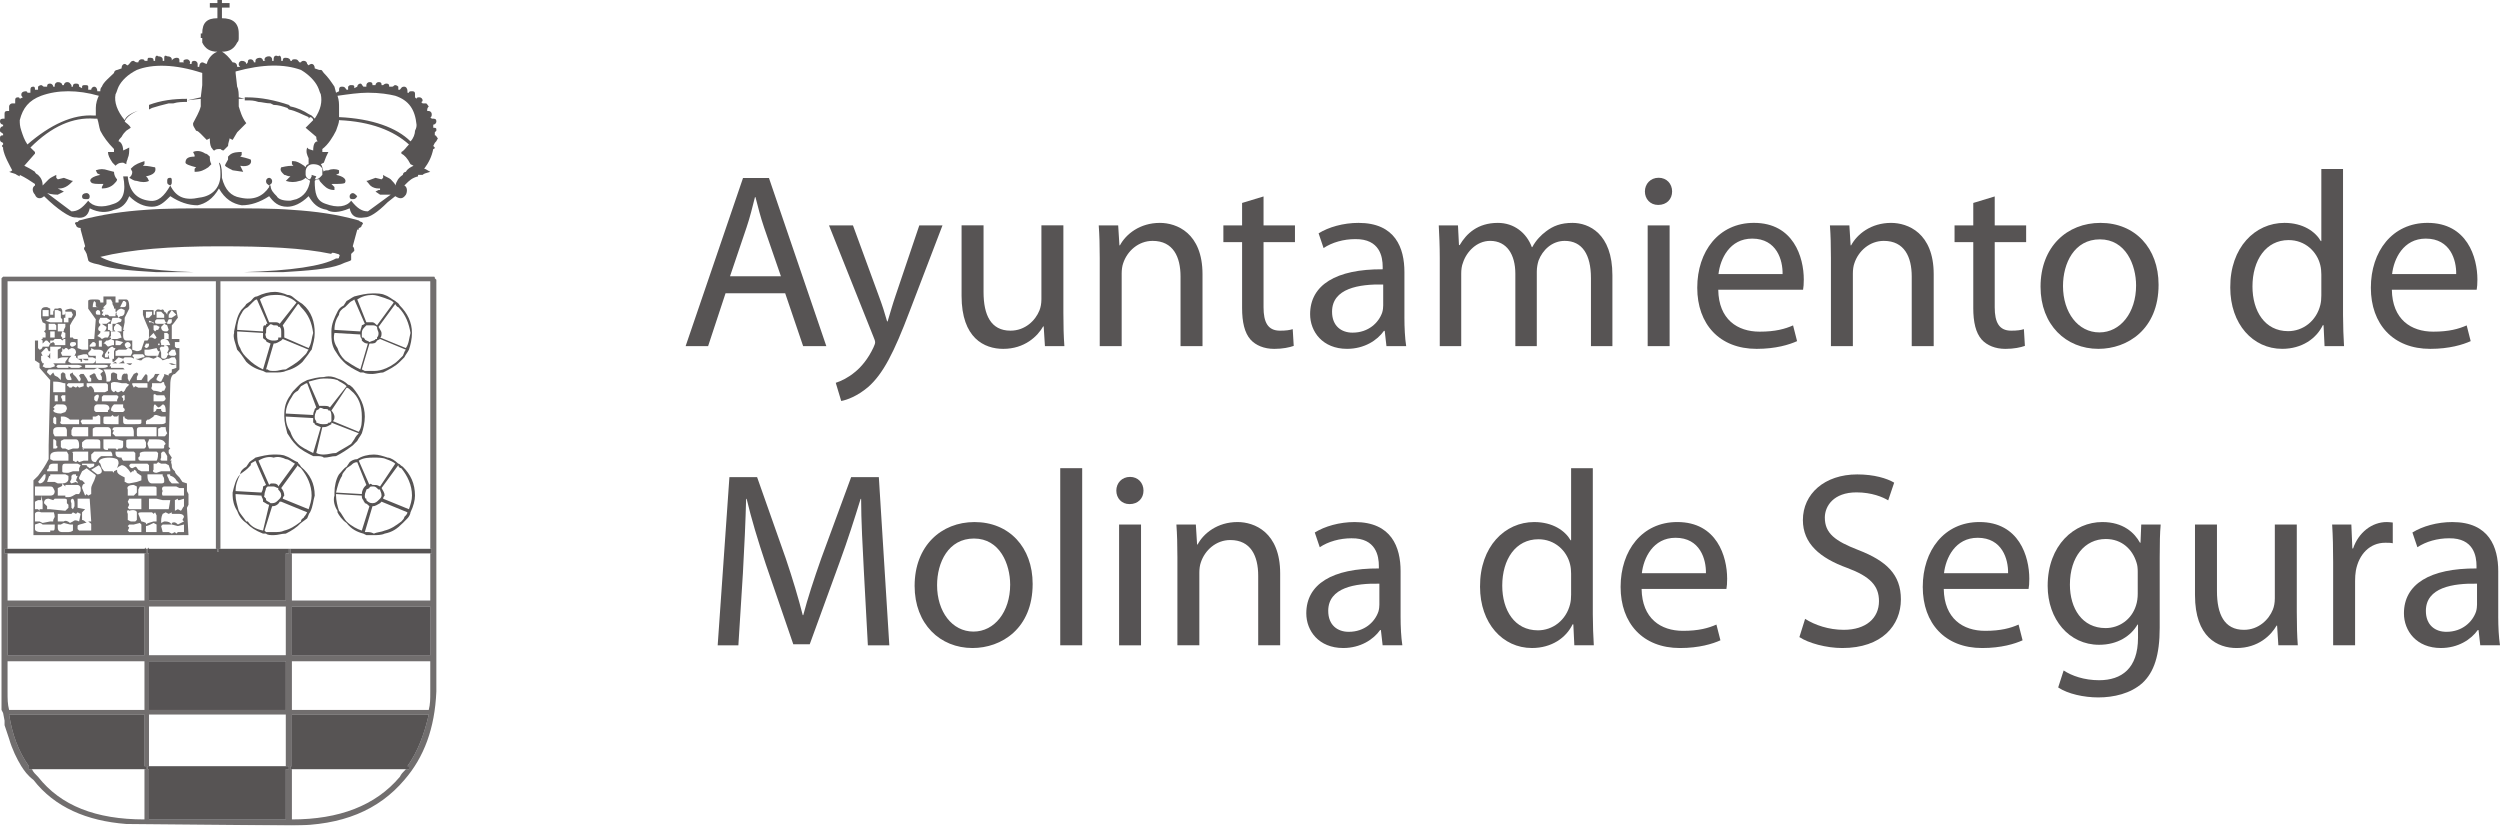 <?xml version="1.0" encoding="UTF-8" standalone="no"?>
<svg
   xmlns:dc="http://purl.org/dc/elements/1.1/"
   xmlns:cc="http://creativecommons.org/ns#"
   xmlns:rdf="http://www.w3.org/1999/02/22-rdf-syntax-ns#"
   xmlns:svg="http://www.w3.org/2000/svg"
   xmlns="http://www.w3.org/2000/svg"
   version="1.1"
   id="svg4411"
   viewBox="0 0 154.251 50.934"
   height="14.375mm"
   width="43.533mm">
  <defs
     id="defs4413" />
  <g
     transform="translate(754.268,130.247)"
     id="layer1">
    <g
       transform="matrix(1.875,0,0,-1.875,-735.411,-119.459)"
       id="g140648"
       style="opacity:0.764">
      <path
         id="path140650"
         style="fill:#231f20;fill-opacity:1;fill-rule:nonzero;stroke:none"
         d="m 0,0 0,0.1 c 0,0.149 0.098,0.251 0.249,0.251 0.148,0 0.25,-0.051 0.301,-0.15 L 0.55,0 C 0.499,-0.05 0.448,-0.148 0.3,-0.148 L 0.351,-0.05 0.198,0 l 0,-0.05 -0.052,-0.098 C 0.051,-0.148 0,-0.05 0,0 M 1.1,1.8 C 2.15,1.753 2.898,1.452 3.4,1 3.3,0.899 3.249,0.802 3.151,0.752 l 0,-0.052 c 0.098,-0.05 0.2,-0.151 0.3,-0.349 L 3.551,0.3 C 3.451,0.249 3.351,0.201 3.3,0.1 3.249,0.1 3.199,0.05 3.199,0 3.05,-0.098 3,-0.199 2.95,-0.35 2.95,-0.3 2.898,-0.249 2.801,-0.148 2.75,-0.098 2.601,-0.05 2.551,0 l 0,-0.098 -0.052,-0.05 -0.2,0.05 C 2.15,-0.148 2.049,-0.199 1.999,-0.199 2.101,-0.3 2.101,-0.35 2.2,-0.401 2.299,-0.448 2.35,-0.448 2.449,-0.448 l 0,-0.051 -0.05,0 -0.1,-0.051 0.051,0 -0.051,0 0.15,-0.101 0.352,0 -0.752,-0.55 c -0.199,0 -0.35,0.1 -0.55,0.351 -0.15,-0.199 -0.45,-0.251 -0.85,-0.1 -0.298,0.1 -0.349,0.35 -0.349,0.751 0.051,0.051 0.051,0.051 0.148,0.051 0,-0.051 0.051,-0.101 0.102,-0.152 L 0.599,-0.35 C 0.697,-0.448 0.8,-0.499 0.949,-0.499 l 0,0.098 -0.1,0.101 C 1.1,-0.3 1.3,-0.3 1.3,-0.249 1.349,-0.148 1.251,-0.05 1.001,0 l 0.099,0.05 0,0.1 c -0.099,0.051 -0.251,0.051 -0.351,0 -0.052,0 -0.15,0 -0.15,-0.05 C 0.55,0.201 0.55,0.3 0.499,0.351 l 0.1,0.05 c 0.05,0.148 0.098,0.249 0.15,0.351 l -0.15,0 -0.049,0 0,0.098 C 0.749,1 0.899,1.251 1.001,1.452 1.049,1.601 1.1,1.701 1.1,1.8 M 2.049,2.703 C 2.449,2.703 2.75,2.651 2.95,2.602 3.4,2.451 3.6,2.151 3.65,1.651 3.65,1.601 3.65,1.55 3.6,1.452 3.6,1.351 3.551,1.201 3.451,1.102 3,1.55 2.2,1.85 1.1,1.9 l 0,0.302 c 0,0.15 0,0.249 -0.051,0.4 0.349,0.049 0.7,0.101 1,0.101 m -4.353,0.649 0,0.05 c 0.903,0.249 1.602,0.249 2.152,0.05 C 0.098,3.303 0.3,3.101 0.397,2.902 0.448,2.801 0.448,2.751 0.499,2.651 0.55,2.399 0.499,2.151 0.3,1.85 l -0.102,0.101 -0.1,0.051 c -0.15,0.099 -0.351,0.2 -0.599,0.25 l -0.052,0.05 c -0.449,0.149 -0.9,0.249 -1.4,0.249 l -0.05,0 0,-0.049 -0.198,0.049 c 0,0.1 0,0.25 -0.052,0.351 l -0.051,0.45 z m -7.051,-1.9 c -0.052,0.149 -0.052,0.249 -0.052,0.348 0.101,0.402 0.302,0.651 0.703,0.802 0.549,0.199 1.201,0.199 1.899,0 -0.05,-0.1 -0.099,-0.25 -0.099,-0.4 l 0,-0.251 -0.051,0 c -0.701,0.051 -1.449,-0.3 -2.2,-0.951 -0.102,0.15 -0.151,0.302 -0.2,0.452 m 3.1,1.199 c 0.052,0.1 0.052,0.15 0.1,0.251 0.099,0.199 0.302,0.401 0.601,0.55 0.5,0.199 1.252,0.199 2.152,-0.1 l 0,-0.399 -0.049,-0.402 -0.453,-0.1 0,0.051 c -0.449,0 -0.85,-0.051 -1.25,-0.2 l 0,-0.05 0,-0.101 0.1,0.051 c 0.15,0.05 0.351,0.1 0.549,0.15 l 0.152,0 c 0.15,0.047 0.299,0.047 0.449,0.047 l 0,0.052 0.453,0.051 0,-0.25 C -3.502,2.053 -3.604,1.9 -3.703,1.701 l 0,-0.05 c 0,-0.05 0.05,-0.101 0.099,-0.199 0.051,0 0.102,-0.052 0.153,-0.101 l 0.197,-0.201 0.102,0.051 c 0,-0.099 0,-0.201 0.049,-0.302 0.051,-0.049 0.051,-0.097 0.1,-0.097 0.05,0.048 0.1,0.048 0.2,0.048 0.049,-0.048 0.1,-0.048 0.1,-0.048 l 0.15,0.149 c 0,0.1 0.051,0.199 0.051,0.25 l 0.1,-0.051 0.149,0.25 0.25,0.251 0.05,0.05 c -0.151,0.199 -0.198,0.4 -0.248,0.551 l 0,0.25 0.198,0 0,-0.051 0.05,0 c 0.149,0 0.251,0 0.401,-0.052 0.099,0 0.25,-0.047 0.399,-0.047 l 0.1,-0.05 c 0.152,0 0.301,-0.05 0.451,-0.1 L -0.553,2.151 C -0.3,2.101 -0.152,2.002 0.098,1.9 l 0,-0.05 0.048,0.05 C 0.198,1.9 0.249,1.85 0.249,1.8 0.198,1.753 0.098,1.651 0,1.55 L 0.351,1.251 c 0,-0.05 0,-0.101 0.046,-0.149 C 0.3,1.102 0.249,1 0.249,0.802 L 0.098,0.85 0.051,0.899 C 0,0.752 0.051,0.65 0.098,0.549 l 0,-0.198 C 0.051,0.351 0,0.3 0,0.249 L -0.052,0.3 C -0.202,0.401 -0.3,0.452 -0.401,0.452 l -0.05,0 0,-0.101 0.05,-0.051 C -0.652,0.3 -0.752,0.249 -0.803,0.249 -0.853,0.15 -0.803,0.1 -0.702,0 c 0.05,0 0.1,-0.05 0.201,-0.05 l -0.052,-0.048 -0.099,-0.101 c 0.151,-0.05 0.301,-0.05 0.45,0 0.05,0 0.15,0.051 0.202,0.101 0.051,-0.05 0.098,-0.05 0.146,-0.101 -0.048,-0.3 -0.198,-0.502 -0.446,-0.6 l -0.201,-0.051 -0.052,0 c -0.199,0 -0.348,0.051 -0.398,0.149 -0.102,0.101 -0.202,0.202 -0.202,0.351 l -0.047,0 0,-0.051 c -0.201,-0.3 -0.502,-0.449 -0.951,-0.349 -0.301,0.049 -0.501,0.251 -0.603,0.652 l 0,0.098 c 0,0.249 -0.049,0.401 -0.099,0.401 0.05,-0.152 0.05,-0.251 0.05,-0.401 0,-0.401 -0.249,-0.701 -0.699,-0.75 -0.451,-0.1 -0.752,0 -0.951,0.4 -0.2,-0.351 -0.401,-0.55 -0.701,-0.5 -0.4,0.051 -0.651,0.3 -0.699,0.8 l -0.151,0 c 0.102,-0.5 0,-0.8 -0.302,-0.9 -0.399,-0.151 -0.699,-0.099 -0.848,0.1 -0.202,-0.251 -0.349,-0.351 -0.552,-0.351 l -0.8,0.601 c 0.151,-0.051 0.301,-0.051 0.351,-0.051 l 0.2,0.101 -0.1,0.051 -0.1,0.051 c 0.1,0 0.148,0 0.249,0.047 0.101,0.051 0.152,0.101 0.25,0.202 -0.05,0 -0.149,0.051 -0.299,0.101 l -0.2,-0.05 -0.05,0.05 0,0.098 c -0.101,-0.05 -0.199,-0.098 -0.25,-0.148 -0.102,-0.101 -0.152,-0.152 -0.199,-0.202 0,0.151 -0.05,0.252 -0.151,0.35 -0.101,0.05 -0.101,0.1 -0.101,0.1 -0.15,0.101 -0.249,0.149 -0.351,0.2 l 0.351,0.4 0,0.052 c -0.05,0.05 -0.099,0.098 -0.15,0.147 0.701,0.702 1.4,1.001 2.101,0.951 l 0.1,0 c 0.05,-0.149 0.05,-0.249 0.099,-0.398 0.103,-0.201 0.252,-0.401 0.45,-0.602 l 0,-0.098 -0.099,0 -0.099,0 c 0,-0.102 0.049,-0.203 0.149,-0.351 l 0.1,-0.101 c 0.052,0.051 0.1,0.101 0.251,0.101 l 0.102,-0.05 c 0,0.101 0.049,0.151 0.049,0.198 0.048,0.101 0.048,0.203 0.048,0.35 L -5.902,0.85 -6.004,0.802 c 0,0.198 -0.1,0.3 -0.151,0.3 0,0.048 0.051,0.099 0.099,0.149 0.052,0.1 0.102,0.149 0.154,0.201 l 0.148,0.098 c -0.051,0.101 -0.148,0.151 -0.2,0.203 0.052,0.147 0.25,0.3 0.55,0.398 -0.3,-0.098 -0.498,-0.2 -0.55,-0.351 -0.249,0.301 -0.352,0.599 -0.301,0.851 m -1.7,0.302 -0.052,0 c 0,0.05 -0.048,0.099 -0.148,0.099 -0.05,0 -0.101,-0.049 -0.101,-0.099 l 0,-0.051 -0.05,0 c 0,0.051 -0.049,0.101 -0.098,0.101 -0.102,0 -0.102,-0.05 -0.102,-0.101 l -0.101,0 c -0.047,0 -0.047,0.051 -0.097,0.051 -0.051,0 -0.101,-0.051 -0.101,-0.051 l 0,-0.05 0,-0.051 -0.101,0 c 0,0.051 0,0.101 -0.05,0.101 -0.1,0 -0.1,-0.05 -0.1,-0.151 l 0,-0.048 -0.099,0 c 0,0.048 -0.051,0.048 -0.051,0.048 -0.1,0 -0.149,-0.048 -0.149,-0.1 0,-0.049 0,-0.049 0.049,-0.1 L -9.407,2.502 c 0,0.049 -0.05,0.049 -0.05,0.049 -0.1,0 -0.1,-0.049 -0.1,-0.1 l 0,-0.052 0,-0.047 -0.098,0 c -0.049,0 -0.102,-0.05 -0.102,-0.1 l 0,-0.101 0,-0.05 -0.051,0 c -0.099,0 -0.099,-0.048 -0.099,-0.099 l 0,-0.102 0,-0.05 c -0.1,0 -0.15,0 -0.15,-0.097 0,-0.052 0.05,-0.102 0.102,-0.102 l 0,-0.05 c -0.052,0 -0.102,-0.051 -0.102,-0.101 l 0,-0.048 c 0,-0.052 0.05,-0.052 0.102,-0.101 l 0,-0.049 c -0.102,0 -0.102,-0.051 -0.102,-0.101 0,-0.099 0,-0.099 0.102,-0.15 l 0,-0.051 c -0.052,-0.049 -0.052,-0.049 0,-0.101 l 0,-0.049 c 0.048,-0.249 0.198,-0.499 0.3,-0.7 0,0 -0.049,-0.05 -0.102,-0.05 0.102,-0.05 0.2,-0.05 0.25,-0.1 l 0.1,-0.05 0,0.05 c 0.201,-0.098 0.351,-0.199 0.501,-0.3 l 0,-0.05 c -0.099,-0.051 -0.099,-0.2 0,-0.301 0.051,-0.148 0.202,-0.148 0.299,-0.05 0.452,-0.449 0.853,-0.698 1.002,-0.698 l 0.049,0 c 0.251,-0.051 0.402,0.047 0.451,0.298 0.3,-0.15 0.551,-0.15 0.799,-0.049 0.25,0.049 0.404,0.2 0.501,0.449 0.251,-0.249 0.502,-0.348 0.751,-0.348 0.25,0 0.401,0.149 0.601,0.348 0.3,-0.199 0.599,-0.3 0.9,-0.3 0.249,0.051 0.501,0.202 0.7,0.553 0.201,-0.351 0.451,-0.502 0.749,-0.553 0.3,0 0.6,0.101 0.904,0.3 0.147,-0.199 0.299,-0.348 0.598,-0.348 0.201,0 0.45,0.099 0.7,0.348 0.151,-0.249 0.299,-0.4 0.599,-0.449 0.152,-0.101 0.403,-0.101 0.752,0.049 0.05,-0.251 0.2,-0.349 0.499,-0.298 0.153,0 0.402,0.148 0.751,0.499 l 0.251,0.199 c 0.151,-0.098 0.249,-0.098 0.35,0.05 0.051,0.101 0.051,0.25 -0.051,0.301 L 3.3,-0.3 c 0.1,0.101 0.2,0.202 0.4,0.25 L 3.7,0 3.85,0 C 3.901,0.05 3.95,0.05 4.102,0.1 4.001,0.15 3.95,0.201 3.901,0.201 c 0.151,0.2 0.249,0.4 0.299,0.649 0.051,0 0.051,0.049 0.051,0.049 L 4.2,0.951 l 0.051,0.1 c 0.051,0.051 0.051,0.051 0.101,0.15 -0.05,0.05 -0.05,0.101 -0.101,0.101 l 0,0.098 0.051,0.052 0,0.048 c 0,0.05 -0.051,0.05 -0.102,0.05 l 0,0.101 c 0.051,0 0.102,0.05 0.102,0.102 C 4.302,1.85 4.251,1.85 4.15,1.85 L 4.102,1.9 c 0.048,0 0.048,0.051 0.048,0.102 0,0.051 -0.048,0.099 -0.098,0.099 l -0.051,0 0,0.05 c 0,0 0,0.051 0.051,0.101 -0.051,0.05 -0.051,0.1 -0.102,0.1 l -0.1,0 -0.049,0.047 c 0.049,0 0.049,0.052 0.049,0.052 0,0.051 -0.049,0.1 -0.1,0.1 -0.05,0 -0.1,0 -0.1,-0.049 l -0.05,0.049 0,0.1 c 0,0.052 0,0.1 -0.1,0.1 -0.049,0 -0.1,0 -0.1,-0.048 l -0.049,0 0,0.048 c 0,0.101 -0.051,0.151 -0.102,0.151 -0.098,0 -0.098,-0.05 -0.148,-0.101 l -0.051,0 0,0.051 0,0.05 c 0,0 -0.05,0.051 -0.1,0.051 -0.052,0 -0.052,-0.051 -0.098,-0.051 l -0.102,0 c 0,0.051 0,0.101 -0.1,0.101 -0.049,0 -0.099,-0.05 -0.099,-0.05 l -0.052,0 c 0,0.05 0,0.099 -0.1,0.099 -0.049,0 -0.1,-0.049 -0.1,-0.099 l -0.099,0 c 0,0.05 0,0.099 -0.099,0.099 -0.052,0 -0.102,-0.049 -0.102,-0.099 l 0,-0.051 -0.099,0 C 1.85,2.953 1.85,3.003 1.801,3.003 1.749,3.003 1.699,2.953 1.699,2.902 l -0.098,-0.05 0,0.05 c 0,0.051 -0.05,0.051 -0.102,0.051 -0.05,0 -0.05,0 -0.101,-0.051 l 0,-0.05 0,-0.051 -0.049,0 C 1.3,2.852 1.3,2.902 1.2,2.902 1.1,2.902 1.1,2.852 1.1,2.751 L 1.001,2.703 0.949,2.902 c -0.1,0.15 -0.2,0.3 -0.35,0.45 -0.049,0.05 -0.049,0.1 -0.1,0.1 l -0.051,0 L 0.3,3.503 c 0,0.1 -0.051,0.148 -0.102,0.148 -0.052,0 -0.1,-0.048 -0.1,-0.048 L 0.051,3.651 c 0,0.051 -0.051,0.101 -0.103,0.101 -0.1,0 -0.1,-0.05 -0.1,-0.05 l -0.05,0 c -0.051,0.05 -0.051,0.101 -0.149,0.101 -0.05,0 -0.1,0 -0.1,-0.051 l -0.05,0 c 0,0.051 -0.052,0.101 -0.151,0.101 -0.05,0 -0.1,0 -0.1,-0.101 l -0.051,0 0,0.051 c 0,0.099 -0.05,0.149 -0.098,0.099 -0.101,0.05 -0.152,0 -0.152,-0.099 l 0,-0.051 -0.049,0 0,0.051 c 0,0.05 -0.051,0.099 -0.098,0.099 -0.102,0 -0.152,-0.049 -0.152,-0.099 0,-0.051 0,-0.051 0.05,-0.051 l -0.099,0 c 0,0.051 -0.052,0.101 -0.103,0.101 -0.099,0 -0.148,-0.05 -0.148,-0.101 l 0,-0.05 -0.05,0 c 0,0.05 -0.051,0.101 -0.102,0.101 -0.097,0 -0.097,-0.051 -0.097,-0.101 -0.052,-0.051 -0.052,-0.051 0,-0.051 l -0.052,0 c 0,0.051 -0.05,0.101 -0.151,0.101 -0.047,0 -0.097,-0.05 -0.097,-0.101 0,-0.048 0,-0.048 0.05,-0.098 l -0.102,0 c 0,0.098 -0.051,0.149 -0.149,0.149 -0.1,0.151 -0.25,0.299 -0.352,0.35 0.252,0 0.4,0.1 0.501,0.301 0.052,0.049 0.052,0.1 0.052,0.15 l 0,0.099 0,0.05 c 0,0.349 -0.201,0.502 -0.553,0.502 l 0,0.35 0.252,0 0,0.149 -0.252,0 0,0.101 -0.149,0 0,-0.101 -0.249,0 0,-0.149 0.249,0 0,-0.35 c -0.351,0 -0.499,-0.153 -0.499,-0.502 l -0.049,0 0,-0.149 0.049,0 0,-0.15 c 0.098,-0.201 0.25,-0.301 0.499,-0.301 -0.149,-0.051 -0.3,-0.199 -0.351,-0.401 -0.05,0 -0.1,0.051 -0.148,0.051 -0.049,0 -0.1,-0.051 -0.1,-0.149 l -0.051,0 0,0.098 c 0,0.051 -0.051,0.101 -0.1,0.101 -0.1,0 -0.1,-0.05 -0.1,-0.101 l -0.101,0 c 0.051,0 0.051,0 0.051,0.051 0,0.05 -0.051,0.101 -0.101,0.101 -0.098,0 -0.15,-0.051 -0.098,-0.101 l -0.151,0 0,0.05 c 0,0.051 0,0.101 -0.101,0.101 -0.048,0 -0.149,-0.05 -0.149,-0.101 l 0,0.051 c 0,0.05 -0.05,0.099 -0.152,0.099 -0.098,0.05 -0.098,0 -0.098,-0.099 l 0,-0.051 -0.05,0 0,0.051 c 0,0.05 -0.051,0.099 -0.151,0.099 -0.05,0.05 -0.099,0 -0.099,-0.099 l 0,-0.051 -0.05,0 c 0,0.101 -0.051,0.101 -0.151,0.101 -0.05,0 -0.05,-0.05 -0.05,-0.101 l -0.099,0 c 0,0.051 -0.051,0.051 -0.101,0.051 -0.051,0 -0.101,-0.051 -0.101,-0.101 l -0.049,0 c -0.05,0 -0.099,0.05 -0.099,0.05 -0.101,0 -0.101,-0.05 -0.152,-0.101 L -5.853,3.603 c -0.049,0 -0.049,0.048 -0.101,0.048 -0.05,0 -0.102,-0.048 -0.102,-0.148 L -6.203,3.452 c -0.052,0 -0.103,-0.05 -0.103,-0.1 -0.149,-0.15 -0.347,-0.3 -0.399,-0.45 -0.051,-0.05 -0.051,-0.101 -0.051,-0.151 l -0.099,0 c 0,0.101 -0.049,0.151 -0.1,0.151 -0.05,0 -0.101,-0.05 -0.101,-0.101 l -0.098,0 0,0.101 c 0,0.051 -0.05,0.051 -0.101,0.051 -0.05,0 -0.101,0 -0.101,-0.051 l 0,-0.05 -0.097,0.05 c 0,0.051 0,0.101 -0.103,0.101 -0.1,0 -0.1,-0.05 -0.1,-0.101 l -0.05,0 0,0.051 c -0.048,0.05 -0.048,0.099 -0.149,0.099 -0.051,0 -0.1,-0.049 -0.1,-0.099" />
    </g>
    <g
       transform="matrix(1.875,0,0,-1.875,-747.235,-119.645)"
       id="g140652"
       style="opacity:0.764">
      <path
         id="path140654"
         style="fill:#231f20;fill-opacity:1;fill-rule:nonzero;stroke:none"
         d="m 0,0 0,0 -0.198,0.051 c -0.15,0.051 -0.252,0.051 -0.401,0 l 0.049,-0.101 0.1,-0.05 c -0.249,-0.049 -0.399,-0.148 -0.3,-0.249 0.051,-0.05 0.151,-0.05 0.402,-0.05 l -0.051,-0.102 0,-0.047 c 0.151,0 0.299,0.047 0.399,0.149 0.051,0.05 0.103,0.1 0.103,0.151 C 0.051,-0.197 0,-0.1 0,0" />
    </g>
    <g
       transform="matrix(1.875,0,0,-1.875,-748.734,-118.144)"
       id="g140656"
       style="opacity:0.764">
      <path
         id="path140658"
         style="fill:#231f20;fill-opacity:1;fill-rule:nonzero;stroke:none"
         d="m 0,0 c 0,0.05 -0.049,0.102 -0.099,0.102 -0.1,0 -0.152,-0.052 -0.152,-0.102 0,-0.098 0.052,-0.098 0.152,-0.098 0.05,0 0.099,0 0.099,0.098" />
    </g>
    <g
       transform="matrix(1.875,0,0,-1.875,-745.354,-120.116)"
       id="g140660"
       style="opacity:0.764">
      <path
         id="path140662"
         style="fill:#231f20;fill-opacity:1;fill-rule:nonzero;stroke:none"
         d="M 0,0 0,0.102 C -0.152,0.051 -0.302,0 -0.401,-0.102 l -0.05,-0.047 0.05,-0.102 c 0,-0.1 -0.05,-0.149 -0.101,-0.197 0.101,-0.051 0.151,-0.102 0.251,-0.102 0.149,-0.05 0.301,-0.05 0.399,0 L 0.099,-0.448 0.05,-0.4 c 0.25,0.049 0.348,0.149 0.3,0.298 -0.05,0 -0.202,0.051 -0.401,0.051 L 0,0 Z" />
    </g>
    <g
       transform="matrix(1.875,0,0,-1.875,-742.261,-120.585)"
       id="g140664"
       style="opacity:0.764">
      <path
         id="path140666"
         style="fill:#231f20;fill-opacity:1;fill-rule:nonzero;stroke:none"
         d="m 0,0 c -0.201,0 -0.3,-0.052 -0.3,-0.199 0,-0.051 0.151,-0.102 0.35,-0.153 L 0,-0.399 0,-0.501 c 0.202,0 0.3,0.051 0.45,0.149 l 0.051,0.051 0.05,0.051 C 0.501,-0.148 0.501,-0.099 0.501,0 0.45,0.05 0.399,0.1 0.35,0.1 0.202,0.201 0.05,0.201 -0.05,0.151 L 0,0.05 0,0 Z" />
    </g>
    <g
       transform="matrix(1.875,0,0,-1.875,-743.668,-119.085)"
       id="g140668"
       style="opacity:0.764">
      <path
         id="path140670"
         style="fill:#231f20;fill-opacity:1;fill-rule:nonzero;stroke:none"
         d="m 0,0 c 0,0.051 0,0.102 -0.05,0.102 -0.101,0 -0.101,-0.051 -0.101,-0.102 0,-0.101 0,-0.101 0.101,-0.15 C 0,-0.101 0,-0.101 0,0" />
    </g>
    <g
       transform="matrix(1.875,0,0,-1.875,-740.102,-120.678)"
       id="g140672"
       style="opacity:0.764">
      <path
         id="path140674"
         style="fill:#231f20;fill-opacity:1;fill-rule:nonzero;stroke:none"
         d="m 0,0 -0.051,-0.05 0,-0.098 C -0.101,-0.249 -0.15,-0.3 -0.15,-0.351 -0.101,-0.401 0,-0.449 0.1,-0.5 l 0.348,-0.051 -0.05,0.102 -0.047,0.098 c 0.25,-0.05 0.398,0.051 0.347,0.203 0,0 -0.097,0.046 -0.347,0.098 L 0.398,0 l 0,0.102 C 0.301,0.102 0.1,0.102 0,0" />
    </g>
    <g
       transform="matrix(1.875,0,0,-1.875,-737.477,-119.085)"
       id="g140676"
       style="opacity:0.764">
      <path
         id="path140678"
         style="fill:#231f20;fill-opacity:1;fill-rule:nonzero;stroke:none"
         d="M 0,0 C 0,0.051 -0.052,0.102 -0.099,0.102 -0.15,0.102 -0.2,0.051 -0.2,0 c 0,-0.101 0.05,-0.101 0.101,-0.15 C -0.052,-0.101 0,-0.101 0,0" />
    </g>
    <g
       transform="matrix(1.875,0,0,-1.875,-732.504,-118.334)"
       id="g140680"
       style="opacity:0.764">
      <path
         id="path140682"
         style="fill:#231f20;fill-opacity:1;fill-rule:nonzero;stroke:none"
         d="m 0,0 c -0.052,0 -0.102,-0.052 -0.102,-0.102 0,-0.097 0.05,-0.097 0.102,-0.097 0.05,0 0.099,0 0.148,0.097 C 0.099,-0.052 0.05,0 0,0" />
    </g>
    <g
       transform="matrix(1.875,0,0,-1.875,-745.169,-82.786)"
       id="g140684"
       style="opacity:0.764">
      <path
         id="path140686"
         style="fill:#454142;fill-opacity:1;fill-rule:nonzero;stroke:none"
         d="m 0,0 0,0.1 0.05,0 0,1.699 4.502,0 0,-1.699 0.099,0 0,-0.1 -0.099,0 0,-1.652 -4.502,0 L 0.05,0 0,0 Z m 4.552,1.951 -4.502,0 0,1.601 4.502,0 0,-1.601 z m 0.201,-0.152 4.503,0 C 9.105,1.149 8.904,0.6 8.555,0.1 l 0.049,0 0,-0.1 -0.1,0 C 8.403,-0.102 8.355,-0.149 8.305,-0.25 7.503,-1.201 6.304,-1.652 4.753,-1.652 l 0,1.652 -0.05,0 0,0.1 0.05,0 0,1.699 z m 4.553,0.753 c 0,-0.251 0,-0.403 -0.05,-0.601 l -4.503,0 0,1.601 4.553,0 0,-1 z m -4.754,1.2 -4.502,0 0,1.601 4.502,0 0,-1.601 z m 4.754,0 -4.553,0 0,1.601 4.553,0 0,-1.601 z M -3.801,0 l -0.1,0 0,0.1 c -0.352,0.5 -0.55,1.049 -0.652,1.699 l 4.454,0 0,-1.699 0.05,0 0,-0.1 -0.05,0 0,-1.652 c -1.601,0 -2.752,0.451 -3.502,1.402 -0.101,0.101 -0.151,0.148 -0.2,0.25 m -0.752,1.951 c -0.051,0.198 -0.051,0.35 -0.051,0.601 l 0,1 4.505,0 0,-1.601 -4.454,0 z m -0.051,3.402 4.505,0 0,-1.601 -4.505,0 0,1.601 z m 4.505,1.901 0.05,0 0,-0.152 -0.05,0 0,-1.55 -4.505,0 0,1.55 -0.099,0 0,0.152 0.099,0 0,8.803 6.855,0 0,-8.803 0.05,0 0,-0.102 0.051,0 0,0.102 0.049,0 0,8.803 6.905,0 0,-8.803 0.048,0 0,-0.152 -0.048,0 0,-1.55 -4.553,0 0,1.55 -0.05,0 0,0.152 -0.052,0 0,-0.152 -0.099,0 0,-1.55 -4.502,0 0,1.55 -0.05,0 0,0.152 0.05,0 c 0,0.05 0,0.05 -0.05,0 l -0.049,0 c 0,0.05 0,0.05 -0.05,0 m 9.605,-4.702 0,13.554 -0.051,0.051 c 0,0.051 0,0.051 -0.051,0.051 l -14.155,0 -0.052,-0.051 0,-0.051 0,-13.554 0,-0.601 0.052,-0.101 0.048,-0.249 0,-0.1 0,-0.051 0.15,-0.45 c 0.102,-0.35 0.25,-0.65 0.402,-0.9 0.098,-0.152 0.2,-0.3 0.399,-0.452 0.7,-0.9 1.752,-1.349 3.054,-1.45 l 5.451,-0.05 c 1.651,0 2.851,0.499 3.7,1.5 0.652,0.751 1.002,1.704 1.053,2.904" />
    </g>
    <g
       transform="matrix(1.875,0,0,-1.875,-745.261,-96.387)"
       id="g140688"
       style="opacity:0.764">
      <path
         id="path140690"
         style="fill:#231f20;fill-opacity:1;fill-rule:nonzero;stroke:none"
         d="m 0,0 -0.05,0 -4.505,0 -0.099,0 0,-0.152 0.099,0 4.505,0 0.05,0 L 0,0 Z" />
    </g>
    <g
       transform="matrix(1.875,0,0,-1.875,-750.703,-97.885)"
       id="g140692"
       style="opacity:0.764">
      <path
         id="path140694"
         style="fill:#454142;fill-opacity:1;fill-rule:nonzero;stroke:none"
         d="M 0,0 0.101,0 0.2,0.051 0.401,0 l 0.098,0 0,-0.199 c 0,0 -0.05,-0.05 -0.148,-0.05 l -0.203,0 C 0.051,-0.249 0,-0.199 0,-0.102 L 0,-0.051 0,0 Z m 0,0.35 0,0 0.449,0 0.05,0.051 L 0.6,0.35 0.652,0.401 0.752,0.35 0.702,0.101 C 0.6,0.15 0.55,0.15 0.499,0.101 L 0.401,0.051 C 0.351,0.101 0.249,0.15 0.2,0.101 l -0.099,0 -0.101,0 0,0.149 0,0.1 z m 0.449,0.351 c -0.048,0.101 0,0.149 0.05,0.149 0,0 0.051,-0.048 0.051,-0.149 l 0,-0.1 -0.051,-0.098 -0.05,0.048 0,0.15 z m 0.203,0.601 c 0.05,0 0.1,-0.051 0.1,-0.102 l 0,-0.099 -0.05,-0.099 -0.102,0 C 0.499,0.951 0.449,0.9 0.351,0.9 l -0.102,0 0,0.051 L 0,0.951 0,1.15 0,1.2 c 0.101,0.051 0.148,0.051 0.148,0.102 l 0,0.05 0.101,-0.101 0,0.051 0.351,0 0.052,0 z m 0.349,-0.452 0.049,0 0.05,-0.749 -0.099,0 C 1.05,0.051 1.1,0.051 1.1,0 l 0,-0.199 -0.398,0 -0.05,0.049 0,0.099 C 0.652,0 0.752,0 0.9,0.051 l 0.051,0 C 0.9,0.101 0.851,0.15 0.799,0.15 l 0,0.251 0.101,0.102 -0.248,0.048 0,0.15 0,0.101 0,0.048 0.248,0 0.051,0 0.05,0 z M -0.6,0.051 c 0,0 0.051,0 0.101,-0.051 l 0.398,0 0,-0.051 c 0,-0.099 0,-0.148 -0.049,-0.148 l -0.099,0 0,-0.05 -0.102,0 -0.05,0 -0.098,0 -0.05,0 c -0.151,0 -0.202,0.05 -0.202,0.099 l 0,0.15 0.151,0.051 z m 0.051,0.35 0.05,0 0.199,0 0.051,0 0.099,0 c 0,0.051 0.049,-0.051 0.049,-0.151 l -0.049,-0.1 0,-0.049 -0.099,0 -0.25,-0.05 -0.101,0.05 -0.151,0 0,0.049 0,0.2 c 0,0.051 0.102,0.102 0.202,0.051 m 0.198,0.2 -0.05,0.049 -0.051,0.051 c 0,0.101 0.051,0.149 0.152,0.149 l 0.15,-0.048 0.049,0.048 0.301,0 c 0.049,0 0.1,0 0.1,-0.048 l 0,-0.101 0.051,-0.051 0,-0.099 -0.102,-0.099 -0.498,0.051 -0.051,0 -0.051,0 0,0.098 z m -0.198,0.249 0,0.101 -0.202,0 0,0.3 0.502,0 c 0.099,0 0.099,-0.051 0.148,-0.15 0,-0.099 -0.049,-0.15 -0.148,-0.15 l -0.3,0 0.05,-0.2 0,-0.101 0,-0.147 -0.101,0 0,-0.051 -0.049,0.051 -0.102,0 0,0.248 0.102,0.051 0.1,0 0,0.048 z m 0.097,0.801 0.051,0 0,-0.05 c 0,-0.148 -0.098,-0.249 -0.199,-0.249 l -0.049,0.049 0.197,0.25 z M 1.45,1.752 C 1.45,1.702 1.399,1.651 1.3,1.651 L 1.1,1.802 1.351,1.953 C 1.45,1.852 1.45,1.752 1.45,1.752 m 0.3,0.647 c 0,0 0.05,-0.046 0.05,-0.148 l -0.149,0 -0.049,0 -0.152,0 C 1.399,2.251 1.3,2.151 1.251,2.052 1.15,2.052 1.1,2.101 1.1,2.201 l 0,0.102 0.1,0.096 0.1,0 0.099,0 0.351,0 z m 0.202,0.403 0.199,-0.05 0,-0.149 C 2.151,2.501 2.1,2.501 2.051,2.501 L 2,2.501 1.952,2.451 1.9,2.501 l -0.249,0 0,-0.05 c -0.149,0 -0.149,0.05 -0.149,0.1 l 0,0.102 0,0.149 0.45,0 z m -1.25,-1.301 0,0.049 0.097,0.202 0.152,0.1 c 0,0 0.05,-0.05 0.199,-0.15 C 1.2,1.651 1.251,1.651 1.251,1.601 L 1.2,1.453 C 1.15,1.352 1.1,1.251 1.1,1.2 L 1.1,1.002 1.001,0.951 0.951,1.002 0.9,0.951 0.799,1.2 c 0,0.102 0.052,0.152 0.101,0.152 l -0.049,0.049 -0.052,0.052 -0.047,0 -0.05,0.048 z m -0.102,0.15 0,-0.05 0.052,0 L 0.6,1.453 0.652,1.401 0.652,1.352 0.6,1.401 0.449,1.352 0.401,1.401 l 0.048,0.1 0,0.1 0.05,0.05 0.101,0 z m 0.199,0.302 0,0.049 0.401,0 0,-0.049 C 1.2,1.901 1.15,1.901 1.05,1.852 1.001,1.901 0.951,1.901 0.951,1.953 l -0.152,0 z M -0.3,1.55 c 0,0 0,0.051 0.051,0.051 l 0,0.05 0.148,0 0.35,0 0.102,-0.05 0,-0.1 c 0,-0.1 -0.102,-0.149 -0.203,-0.149 l -0.148,0 -0.101,0.049 -0.25,0 0.051,0.149 z m 0,0.302 c 0,0.101 0.051,0.15 0.15,0.15 l 0.1,0 0.05,0 0,-0.25 -0.351,0 0,0.05 0.051,0.05 z m 0.448,0 c 0,0.101 0,0.15 0.101,0.15 l 0.403,0 0.1,-0.049 -0.05,-0.101 0,-0.1 -0.152,0 -0.051,0 -0.148,-0.05 c -0.151,0 -0.203,0 -0.203,0.05 l 0,0.1 z m -0.298,0.95 0.049,0 0.051,-0.05 0,-0.149 0.05,-0.052 -0.05,-0.05 -0.051,0 -0.049,0 0,0.102 0,0.199 z M 0.499,2.353 c -0.05,0.046 0,0.046 0.153,0.046 l 0.349,0 0,-0.298 -0.15,0 L 0.702,2.052 0.652,2.101 0.6,2.052 0.499,2.101 l 0,0.252 z M 0.3,2.399 0.351,2.303 l 0,-0.152 0,-0.05 -0.501,0 -0.099,0.05 0,0.1 c 0,0.102 0.099,0.148 0.249,0.148 l 0.3,0 z m 0,0.403 0.3,0 c 0.052,0 0.102,-0.05 0.102,-0.199 0,-0.052 0,-0.102 -0.05,-0.102 l -0.153,0 -0.148,-0.05 -0.102,0.05 -0.101,0 -0.047,0.05 0,0.052 0,0.05 0,0.099 0.099,0.05 0.1,0 z m 0.499,-0.149 0,0.051 C 0.851,2.752 0.9,2.802 0.951,2.802 l 0.149,0 0.1,0 c 0.151,0 0.199,0 0.199,-0.098 l 0,-0.203 -0.548,0 0,-0.05 -0.052,0.05 0.052,0 -0.052,0.05 0,0.052 0,0.05 z M 0,3.204 l 0.148,0 0.101,0 c 0,0 0.051,-0.052 0.051,-0.102 l 0,-0.2 -0.401,0 -0.049,0.099 0,0.101 c 0,0.05 0.049,0.102 0.15,0.102 m -0.15,0.299 0.049,0.05 0.051,-0.05 0,-0.201 -0.051,0 -0.049,0.05 0,0.151 z m 0.251,-0.102 0,0.152 0.099,0 c 0.049,0 0.151,-0.05 0.201,-0.101 l 0.301,0 0,-0.15 -0.554,0 c -0.047,0 -0.097,0.05 -0.047,0.099 m -0.202,0.401 -0.049,0.051 0.1,0.099 0.05,0 0.148,0 C 0.249,3.952 0.3,3.903 0.3,3.802 L 0.249,3.702 0.101,3.651 c -0.151,0 -0.251,0.051 -0.251,0.101 l 0.049,0.05 z m 0,0.251 0,0.05 0,0.151 0.101,0 0,-0.201 -0.101,0 z m 0.249,0.201 0.101,0 0,-0.103 0,-0.098 -0.101,0 0,0.05 -0.047,0.1 0.047,0.051 z m 1.354,-0.902 0,0.1 c 0,0.101 0,0.101 0.1,0.101 l 0.148,0 0.05,0.051 0.05,-0.051 0.102,0 L 2,3.604 2,3.553 2,3.503 2,3.302 l -0.25,0 c -0.199,0 -0.248,0 -0.248,0.05 m -0.251,-0.148 0.3,0 0.1,0 C 1.7,3.204 1.75,3.152 1.75,3.102 l 0,-0.2 -0.05,0 -0.198,0 -0.352,0 0,0.25 c 0,0 0.05,0.052 0.101,0.052 m -0.3,0 0.05,0 0,-0.302 -0.502,0 -0.05,0.05 0,0.15 0.05,0.102 0.051,0 0.102,0 0.299,0 z m 0.4,0.4 0.048,-0.051 0,-0.101 0,-0.051 0,-0.099 -0.299,0 -0.149,0 -0.152,0 -0.047,0.099 0.047,0.051 0.202,0 0.149,0 0,0.101 0.101,0 0.1,0.051 z M 1.3,3.952 l 0.202,0 C 1.651,3.952 1.7,3.903 1.7,3.802 l -0.049,-0.05 0,-0.05 -0.049,0 -0.351,0 -0.051,0.05 0,0.101 c 0,0.05 0.051,0.099 0.1,0.099 M 1.251,4.254 c 0.1,0.048 0.1,0 0.1,-0.051 L 1.3,4.053 l -0.049,0 -0.051,0.05 0,0.1 0.051,0.051 z m 0.701,0 L 2,4.203 l -0.048,-0.1 0,-0.05 -0.502,0 0,0.05 0,0.1 0.052,0.051 0.45,0 z M 1.1,4.651 l 0.1,0 0.402,0 0.049,-0.05 0,-0.198 -0.1,-0.05 -0.351,0 c 0,0.1 -0.05,0.151 -0.1,0.198 l -0.05,0 -0.049,-0.047 -0.05,0.047 0,0.1 0.149,0 z m 0.151,1.303 0,0 c 0,-0.101 0,-0.101 -0.101,-0.101 l -0.1,0 0,0.049 0.1,0.102 0.05,0 0.051,-0.05 z m 0.199,0.1 0,-0.05 0,-0.05 0,-0.101 -0.099,0 0,0.201 0.099,0 z M 1.8,5.853 1.85,5.806 l 0.05,0 -0.05,-0.102 0,-0.101 0,-0.149 -0.15,0 -0.049,0.149 0,-0.101 -0.1,0 0,0.101 0.1,0.15 0,-0.15 0.049,0.05 -0.049,0.051 0,0.049 C 1.7,5.806 1.75,5.853 1.8,5.853 m -0.05,0.251 0.1,-0.05 0,-0.1 0,-0.052 -0.05,0 -0.149,-0.049 -0.1,0.101 -0.049,0 0.1,0.1 0.049,0 0.099,0.05 z m 0.301,-0.202 0,0 -0.151,0 0,0.102 0,0.05 0.052,0 0.199,-0.05 -0.1,-0.102 z M 0.3,4.601 l 0.051,0.05 0.5,0 0,-0.1 L 0.702,4.504 0.652,4.551 0.6,4.504 0.499,4.551 0.449,4.504 c -0.048,0 -0.098,0 -0.098,0.047 C 0.3,4.551 0.3,4.601 0.3,4.601 m 0.6,0.553 0,0.1 0.051,0 0.149,0 0.35,0 c 0.152,0 0.201,0 0.201,-0.051 0,0 -0.049,-0.049 -0.149,-0.049 l -0.602,0 z m -0.9,0 -0.05,0.049 0.05,0.051 0.351,0 0.249,0 c 0.052,0 0.152,0 0.199,-0.051 l -0.097,-0.049 -0.253,0 -0.098,0.049 0,-0.049 -0.351,0 z m 0.2,-0.503 0.049,0 0,-0.298 -0.399,0 0,0.349 c 0.1,0 0.201,0 0.35,-0.051 M 0.101,5.853 0.101,5.806 0,5.753 0,5.552 0,5.502 0,5.454 l -0.249,0 0,0.149 0,0.25 0.35,0 z m 0.551,-0.399 0,0.048 0,0.05 0.199,0.051 0.1,0 0.05,-0.051 0,-0.098 -0.349,0 z M 0.3,5.806 0.351,5.753 0.449,5.806 C 0.55,5.806 0.6,5.753 0.6,5.653 l -0.05,-0.101 -0.051,0 0.051,0 0.05,0 0,-0.05 0.052,-0.048 0.1,-0.052 0,-0.048 0.047,0 0,0.048 0,0.052 0.101,-0.052 0.101,0 0,0.1 0.149,0 0.101,-0.048 c 0,-0.1 -0.051,-0.15 -0.101,-0.15 l -0.351,0 0,0.05 0,-0.05 -0.047,0 -0.303,0 -0.098,0.05 0,0.048 c 0,0.052 0.05,0.1 0.098,0.15 l 0.05,0 -0.25,0 -0.101,0 -0.047,0.101 0.047,0.051 0,0.049 0,0.053 0.052,-0.053 0.049,0.053 0.051,0 z m 0.199,0.047 -0.05,0 -0.048,0.049 c 0,0.052 0,0.102 0.098,0.102 0.051,0 0.101,0 0.101,-0.05 0,-0.052 0,-0.052 -0.101,-0.101 m -0.6,0.251 0.202,0 0.047,-0.05 0.052,0.05 0.049,0 0,-0.202 -0.101,0 -0.047,0 -0.101,0 -0.05,0 -0.051,0 0,0.052 -0.049,0.05 -0.099,-0.05 0,0.05 0,0.05 0.099,0 0.049,0.05 z m 0.249,0.049 -0.047,0.05 0.047,0.151 0.101,-0.05 0,-0.151 -0.101,-0.049 0,0.049 z m -0.397,0.151 0,0.05 0.148,0 0,-0.201 -0.049,0 -0.099,0 0,0.101 0,0.05 z m 0.148,0.3 0.051,-0.05 0,-0.15 -0.25,0 0,0.2 0.15,0 0.049,0 z m -0.199,0.149 0.051,0.05 0,-0.149 -0.152,0.051 0.101,0.048 z m 0.549,-0.149 0,-0.101 -0.049,-0.099 0,-0.05 -0.2,0 0,0.25 0.249,0 z M 0,7.057 0.101,7.005 l 0,-0.202 0.047,-0.05 0,-0.099 -0.249,0 -0.049,0 -0.099,0 0,0.149 0.148,0 0,0.254 0.101,0 z m 0.449,-0.052 0.05,-0.102 -0.05,-0.1 -0.098,0 0,-0.149 -0.102,0 -0.049,0 0,0.149 0.049,0 0,0.202 0.2,0 z m 1.301,-0.802 0,0.101 0,0.05 0.202,0 L 2.051,6.304 2.1,6.153 1.952,6.104 l -0.152,0 -0.05,0 0,0.049 -0.05,0 0.05,0.05 z M 1.952,6.604 C 2,6.604 2.051,6.554 2.1,6.503 l 0,-0.099 0,-0.05 -0.2,0 -0.05,0.05 0,0.099 C 1.9,6.554 1.9,6.604 1.952,6.604 m -0.553,-0.05 0,0.05 0.051,0 0.152,-0.101 c 0,-0.099 -0.051,-0.149 -0.1,-0.149 l 0.198,0 0,-0.1 -0.049,-0.101 -0.1,0 L 1.45,6.104 1.399,6.153 1.3,6.203 l 0.099,0.101 0,0.05 0.051,0 c -0.099,0 -0.15,0.05 -0.099,0.149 l 0.048,0.051 z m -0.048,0.151 0.048,0.098 0.103,0 0.1,0 0.148,-0.098 -0.148,-0.101 -0.051,0 -0.152,0 c -0.048,0 -0.048,0.05 -0.048,0.101 m 0.048,0.198 c -0.148,0 -0.148,0 -0.148,0.102 L 1.3,7.057 c 0.099,0 0.099,-0.052 0.099,-0.154 M 1.251,7.205 C 1.251,7.153 1.3,7.153 1.399,7.153 l 0.051,0 -0.199,0 -0.101,0 c 0,0.151 0.05,0.202 0.05,0.202 l 0.051,-0.051 0,-0.099 z m 0.4,-0.302 -0.1,0 0,-0.05 -0.101,0.05 0.052,0.102 -0.052,0 0,0.052 0.101,0.047 0.349,0 0,-0.099 C 1.952,6.954 1.952,6.903 1.9,6.903 l 0,-0.05 -0.2,0 -0.049,0.05 z m -0.049,0.502 0.148,0 0.05,-0.101 0,-0.05 0.05,-0.101 0,-0.049 -0.348,0 0,0.049 0.1,0.101 0,0.151 z m -2.003,-2.251 -0.098,0.049 0.047,0.101 0.302,0 0.049,-0.05 0,-0.051 -0.148,-0.049 -0.152,0 z m 0.05,-0.151 0,0.05 0.051,0.051 0.051,0 0.099,0 1.35,0 0.1,0.05 L 1.502,5.053 1.399,4.954 1.45,4.853 l 0,-0.1 -0.099,0 L 1.3,4.805 1.251,4.902 C 1.251,4.954 1.2,5.003 1.15,4.954 l -0.1,-0.052 0,-0.049 0.05,-0.048 0,-0.103 -0.099,0 -0.05,0.103 -0.1,0.149 -0.099,0 -0.05,-0.052 0.05,-0.097 0,-0.052 L 0.702,4.702 0.6,4.853 0.499,4.954 l 0,0.049 -0.098,-0.049 0,-0.052 0.048,-0.097 0,-0.052 -0.098,0 C 0.3,4.753 0.249,4.805 0.249,4.954 0.2,5.003 0.2,5.003 0.148,5.003 l -0.047,-0.049 0,-0.101 0,-0.1 L 0,4.853 -0.101,4.902 -0.15,5.003 -0.249,4.902 -0.3,4.954 -0.351,5.003 Z m -0.198,0.399 0,0.15 0.198,0 0.051,-0.05 0.051,-0.048 0.249,0 c 0.101,0.048 0.148,0.048 0.2,0.048 l 0.049,0 0.102,0 -0.102,-0.148 0,-0.05 -0.049,0 -0.052,0 -0.148,0 -0.499,0 -0.05,0.098 z m 0.148,0.404 0.05,0 0.051,-0.102 0.051,0 0,-0.051 -0.051,-0.101 -0.199,0 -0.05,0.101 0.148,0.153 z m -0.098,1.251 0.199,0 0,-0.204 -0.199,0 0,0.204 z M 3.152,0.051 3.251,0 l 0,-0.199 0,-0.05 -0.349,0 0,0.198 c 0.049,0 0.15,0.051 0.25,0.102 M 2.303,-0.051 2.351,0 2.502,0 2.7,0.051 2.751,0 l 0,-0.15 0,-0.099 -0.101,0 -0.148,0 -0.151,0 -0.048,0.05 0.048,0.097 -0.048,0.051 z m 0,0.401 c -0.05,0.102 0,0.153 0.048,0.102 0.151,0.051 0.251,0 0.251,-0.051 l 0,-0.251 -0.051,-0.049 -0.049,0 -0.051,0 -0.05,0 -0.098,0.049 0,0.1 0,0.1 z m 0.347,0 c 0,0.051 0.05,0.051 0.152,0.051 l 0.3,0 0.05,-0.051 0.05,0.051 0.049,-0.102 0,-0.198 -0.099,0 C 3.001,0.051 2.951,0.051 2.902,0 l 0,0.051 c -0.1,0.05 -0.151,0.05 -0.151,0.05 L 2.65,0.35 Z m -0.347,0.401 0.048,0.099 0.299,0 0.101,0 0,-0.347 -0.4,0 L 2.303,0.551 2.351,0.65 2.303,0.751 Z m 0,0.399 c -0.05,0.101 0.048,0.152 0.199,0.152 l 0.1,-0.051 0,-0.199 -0.1,-0.101 -0.051,0 -0.148,0 0,0.199 z m 0.948,-0.199 0,0 -0.398,0 -0.102,0 -0.101,0 0,0.199 0.05,0.101 0.452,0 c 0.05,0 0.099,0 0.099,-0.051 l 0,-0.148 0,-0.101 z M 3.702,0.802 3.65,0.503 l -0.649,0 0,0.147 0,0.2 0.25,0 0.201,-0.048 0.25,0 z M 3.752,0 3.952,-0.051 4.153,0 l 0,-0.249 -0.201,0 L 3.901,-0.3 3.854,-0.249 3.752,-0.3 3.65,-0.249 l -0.099,0 -0.099,0 -0.051,0.198 0.051,0.051 0.05,0 0.25,0 z m 0,0.35 0.25,0 c 0.1,0 0.151,-0.051 0.151,-0.1 L 4.102,0.15 4.153,0.101 3.952,0 C 3.901,0.051 3.854,0.101 3.752,0.051 L 3.752,0 3.702,0.051 c -0.052,0.05 -0.151,0.05 -0.2,0.05 L 3.401,0.051 c 0,0.099 0,0.199 0.051,0.299 L 3.551,0.401 3.65,0.35 l 0.102,0.051 0,-0.051 z m 0.401,0.5 0,-0.099 0,-0.05 0,-0.051 0,-0.049 C 4.102,0.551 4.102,0.503 4.052,0.452 l -0.1,0.051 -0.098,-0.051 0,0.149 0,0.1 0,0.101 0.098,0.048 0,-0.048 0.05,0 0.151,0.048 z m -0.051,0.35 0.051,0 0,-0.099 0,-0.049 0,-0.101 -0.151,0 -0.55,0 c 0,0 -0.051,0.051 0,0.15 -0.051,0.099 0,0.15 0.05,0.15 l 0.399,0 0.101,-0.051 0.1,0 z m -0.501,0.451 0,0 0.049,0 c 0.052,0 0.052,0 0.052,-0.05 0.05,0 0.152,-0.051 0.199,-0.148 l 0.101,-0.101 -0.25,0 C 3.702,1.401 3.65,1.453 3.65,1.501 l -0.049,0.1 0,0.05 z m -0.65,-0.05 0,0.05 0.3,0 0.051,0 0.15,0 0,-0.05 c 0.05,-0.051 0.05,-0.1 0.05,-0.2 0,0 0,-0.049 -0.101,-0.049 l -0.249,0 -0.05,0 c -0.101,0 -0.151,0.101 -0.151,0.249 m 0.201,0.401 0.099,0 0.051,0.05 0.099,-0.05 0.15,0 0.099,-0.049 0.052,-0.151 0,-0.05 -0.301,0 -0.15,-0.05 c -0.099,0 -0.149,0.05 -0.099,0.1 l 0,0.151 0,0.049 z m -0.701,-0.25 0.051,0 0,0.05 c 0.049,0 0.1,-0.05 0.1,-0.1 L 2.751,1.601 2.751,1.453 2.602,1.401 2.351,1.352 c -0.098,0 -0.098,0.049 -0.15,0.049 l 0,0.149 L 2.1,1.601 C 2,1.651 1.952,1.702 1.952,1.752 l 0,0.1 0,-0.05 -0.102,-0.05 0,-0.05 -0.05,0.05 -0.249,0 c -0.049,0 -0.049,0.05 -0.101,0.1 l -0.051,0.15 -0.048,0.05 c 0,0.099 0.151,0.149 0.349,0.149 0.15,0 0.252,-0.05 0.252,-0.05 C 2,2.101 2,2.052 2,2.002 L 1.952,1.852 2,1.901 2.1,1.953 c 0.101,0 0.203,-0.101 0.301,-0.251 l 0.05,0.05 z m 0,0.1 c -0.05,0 -0.1,0.049 -0.1,0.101 l 0.05,0.049 0.55,0 0.05,-0.049 0,-0.201 -0.05,0 -0.098,0 -0.102,0 -0.101,0.05 C 2.602,1.852 2.602,1.901 2.551,1.901 l -0.1,-0.049 z m 0.051,0.547 0.049,-0.046 0,-0.252 -0.4,0 c 0,0 -0.051,0.05 -0.051,0.1 -0.148,0 -0.2,0.05 -0.2,0.152 l 0,0.046 0.602,0 z m 0.899,-0.046 0.051,0.046 0.05,0 c 0,0 0.049,-0.046 0.099,-0.148 l 0,-0.15 -0.149,0 c -0.051,0 -0.1,0 -0.051,0.1 l 0,0.152 z M 3.251,2.399 3.302,2.353 C 3.302,2.151 3.251,2.101 3.251,2.101 l -0.5,0 c -0.051,0 -0.101,0 -0.101,0.1 l 0.05,0.05 0,0.102 c 0,0 0.051,0.046 0.153,0.046 l 0.398,0 z m -0.349,0.305 0,-0.051 0,-0.05 0,-0.052 -0.049,-0.05 -0.55,0 -0.05,0.05 0,0.201 c 0,0.05 0.05,0.05 0.198,0.05 l 0.402,0 0.049,-0.098 z M 2.951,2.653 c 0,0.051 0.05,0.099 0.05,0.149 l 0.25,0 c 0.201,0 0.251,-0.05 0.3,-0.149 L 3.502,2.603 c 0,-0.102 0,-0.102 -0.05,-0.102 l -0.451,0 -0.05,0.152 z m -0.75,1.149 0,-0.05 -0.05,-0.05 -0.199,0 -0.102,0 -0.1,0.05 c 0,0.101 0.05,0.151 0.1,0.2 l 0.05,0 0.052,0 0.199,0 0,-0.099 0.05,-0.051 z m 0.401,-0.7 c 0,0.102 0.048,0.102 0.149,0.102 l 0.401,0 0.099,0 0,-0.302 -0.601,0 c -0.048,0 -0.048,0 -0.048,0.099 l 0,0.101 z M 2.451,3.204 c 0,0 0.051,-0.052 0.051,-0.153 l 0,-0.149 -0.249,0 -0.353,0 -0.1,0.099 0.05,0.101 -0.05,0 c 0,0.102 0.05,0.102 0.152,0.102 l 0.148,0 0.351,0 z m -0.148,0.248 0.048,0 0.1,0 0.051,0 0.249,0 0,-0.1 c 0,-0.05 -0.051,-0.05 -0.2,-0.05 l -0.298,0 c -0.052,0 -0.102,0 -0.102,0.099 l 0,0.152 0.05,0 0,-0.05 0.102,-0.051 z m -0.102,0.802 0,-0.151 -0.05,-0.05 0,0.098 -0.051,0.052 0.051,0.051 0.05,0 z m 1.35,-1.05 c 0,-0.052 0,-0.102 0.05,-0.203 C 3.551,2.952 3.551,2.902 3.502,2.902 l -0.101,0 -0.099,0 0,0.25 0.099,0.052 0.15,0 z m 0,0.349 0,-0.201 C 3.502,3.302 3.452,3.302 3.352,3.302 l -0.45,0 0,0.099 0.049,0.051 0.05,0 0.151,0.101 c 0,0.051 0.05,0.051 0.099,0.051 l 0.15,-0.051 0.15,0 z m 0,0.199 0,-0.05 -0.099,0 -0.051,0.05 0,0.05 -0.15,0 c 0,-0.05 -0.049,-0.1 -0.099,-0.1 l 0,0.05 c 0,0.101 0,0.2 0.05,0.2 l 0.1,-0.099 c 0.05,0 0.099,0.05 0.15,0.099 0.05,0 0.099,-0.049 0.099,-0.2 M 3.502,4.254 3.551,4.151 C 3.551,4.103 3.502,4.053 3.452,4.053 l -0.201,0 -0.099,0 0,0.05 0,0.151 c 0,0.048 0.05,0.048 0.099,0 l 0.251,0 z m 0.399,1.349 -0.047,-0.051 -0.102,0 c -0.05,0 -0.102,0 -0.102,0.101 l 0.102,0.1 0.102,0 0.047,-0.15 z m 0.101,0.401 0,-0.198 -0.101,0 -0.047,0.047 0,0.151 0.098,0 0.05,0 z m -0.8,-1.353 0.199,0 c 0.051,0.051 0.101,0.051 0.101,0 0,0 0,-0.05 0.049,-0.1 l 0,-0.047 -0.049,-0.101 -0.05,0 -0.051,-0.05 c -0.15,0.05 -0.249,0.05 -0.249,0.05 -0.05,0.05 -0.1,0.05 -0.05,0.148 l 0,0.1 0.1,0 z m -0.949,0 L 2.351,4.601 2.253,4.504 2.201,4.403 2.151,4.353 2.1,4.403 2,4.353 1.952,4.353 1.9,4.403 1.85,4.353 c -0.1,0.05 -0.1,0.1 -0.1,0.198 l 0,0.1 c 0.05,0.051 0.15,0.051 0.35,0 l 0.153,0 z m 0.198,-0.05 0,0.05 0.051,0 0.4,0 0.049,0 0,-0.147 -0.2,0 -0.101,0 L 2.551,4.551 2.502,4.504 2.451,4.601 Z M 2.303,6.004 c 0.048,0 0.098,-0.05 0.098,-0.102 0,-0.049 -0.05,-0.096 -0.148,-0.096 L 2.201,5.902 c 0,0.052 0.052,0.102 0.102,0.102 m 0,-0.198 c 0.098,0 0.148,-0.053 0.148,-0.153 l -0.05,-0.101 -0.098,0 -0.05,0 -0.353,0 0,0.152 0.1,0.049 0.253,0 0.05,0.053 z m 0.698,-0.053 0,0 0.25,0.053 0.051,-0.102 0.05,0 -0.05,-0.152 -0.051,0 c 0.051,-0.05 0.101,-0.05 0.15,-0.098 l 0.051,-0.052 0.149,0.052 0.049,0 0.102,0.048 0.102,0 0.047,-0.1 0,-0.098 0,-0.05 -0.149,0.05 -0.05,0 -0.052,0 0.102,-0.05 0.102,0 0.047,0 0,-0.1 -0.149,-0.05 0,-0.101 -0.102,-0.049 0,-0.052 -0.148,0.052 0,-0.052 -0.101,-0.2 -0.049,0 -0.101,0.051 0,0.052 0.051,0.097 0.05,0.052 -0.15,0 -0.05,-0.101 C 3.102,4.805 3.001,4.753 3.001,4.702 l -0.05,0 0,0.051 0,0.052 0,0.097 L 2.902,4.954 2.853,4.902 2.751,4.753 l -0.149,0 0,0.1 L 2.65,4.954 2.602,5.003 2.502,4.954 2.351,4.702 2.303,4.805 l 0,0.097 c 0,0.052 -0.05,0.101 -0.05,0.052 C 2.151,5.003 2.1,4.902 2.1,4.805 l 0,-0.052 -0.1,0 -0.048,0.052 0,0.149 -0.102,0.049 c -0.1,0 -0.1,-0.049 -0.1,-0.101 l 0,-0.149 -0.05,-0.051 -0.098,0 c 0,0.103 0,0.252 -0.1,0.402 l 0.049,0 0.65,0 -0.05,0.05 -0.051,0 -0.35,0 0,0.049 -0.05,0 0.05,0.101 0.202,0 0.048,0 -0.048,0 -0.052,0.05 -0.1,-0.05 -0.549,0 0,0.248 -0.151,0 c -0.099,0 -0.099,0.051 -0.099,0.101 l 0.099,0.1 0,0.053 0.1,-0.053 0.151,0 c 0.099,0 0.151,-0.049 0.151,-0.1 L 1.45,5.552 l -0.051,0 0.051,0 c 0,-0.05 0.052,-0.05 0.101,-0.098 l 0.249,0 0,-0.1 0.05,0 L 2,5.502 2.151,5.454 C 2.151,5.354 2.1,5.354 2,5.304 l 0.1,0 0.153,0 0.098,-0.05 0.05,0 0.05,0.05 0.1,0 -0.049,0 -0.301,0 -0.05,0.098 0,0.052 0.05,0.048 0.15,0 c 0.05,0 0.1,0 0.151,-0.048 l 0,0.048 -0.051,0.05 0.051,0.051 0.3,0 0.051,-0.051 0,-0.05 -0.051,0 -0.152,-0.048 -0.148,0 0,-0.052 0,0.052 0.049,0 0.149,-0.052 0.051,0 0.051,0.052 0.1,0.048 0.099,0 0.151,-0.048 0.099,0.048 0,0.05 -0.25,0 c -0.099,0 -0.148,0 -0.148,0.101 l 0,0.1 0.148,0 z m 0,0.201 0,-0.052 c 0,-0.049 -0.05,-0.096 -0.099,-0.096 l -0.049,0.047 0.049,0.101 0.099,0 z m 0.151,-0.052 0,0 0,0.052 0,-0.052 z m 0.2,-0.096 0.049,0.047 0.101,0 0,0.049 -0.101,0 0,0.052 c -0.049,0.1 0,0.15 0.101,0.15 0.099,0 0.148,-0.05 0.2,-0.202 l -0.2,0 C 3.601,5.902 3.65,5.853 3.65,5.753 L 3.601,5.653 3.65,5.603 3.601,5.552 c 0,-0.05 -0.05,-0.098 -0.099,-0.098 -0.101,0 -0.101,0.048 -0.101,0.098 -0.049,0 -0.049,0 0,0 l 0,0.051 0,0.05 0.051,0 -0.051,0 -0.049,0.153 z m -0.05,0.148 0.05,0 0,-0.052 -0.05,0 0,0.052 z m -0.2,0.199 -0.101,0 0.151,0.151 0.099,-0.151 -0.049,-0.049 -0.1,0.049 z m 0.05,0.401 0.099,0 0.101,-0.051 -0.05,-0.099 -0.051,0 -0.049,-0.05 -0.05,0.05 0,0.15 z m 0,0.1 0,-0.05 -0.05,0.05 -0.101,0 0,0.051 c 0.051,0 0.101,-0.051 0.151,-0.051 M 2.201,7.355 2.253,7.304 c 0,-0.099 0,-0.151 -0.102,-0.151 l -0.1,0 0.049,0.101 0.051,0.101 0.05,0 z m 0,-0.298 0,-0.052 c 0,-0.102 -0.05,-0.152 -0.15,-0.152 L 2,6.803 2.1,6.753 C 2.1,6.654 2.051,6.654 2,6.654 l -0.1,-0.05 -0.05,0 -0.05,0 0,-0.2 0.05,0 -0.1,-0.05 -0.05,0.05 -0.049,0 0,0.2 0.099,0 0,0.05 0.05,0.149 0.1,0 0.1,0 -0.048,0.1 -0.052,0 C 1.9,7.005 2,7.104 2.1,7.104 L 2.201,7.057 Z m 0.901,-0.052 0,-0.102 -0.101,-0.1 -0.099,0 0,0.202 0.2,0 z m 0.4,-0.102 0,-0.1 -0.251,0 0,0.202 0.15,0 0.101,-0.102 z m 0.148,-0.799 -0.148,0 0,0.2 0.099,0 0.049,-0.05 0,-0.15 z m 0,0.649 0.102,0 0,-0.099 -0.05,-0.05 -0.101,0 0,0.05 -0.099,-0.05 0.099,-0.05 0.049,-0.15 -0.049,-0.05 -0.05,0 c -0.099,0 -0.15,0.05 -0.15,0.149 l 0.101,0.101 -0.15,0 c -0.101,0 -0.15,0 -0.15,0.05 l 0,0.051 0.049,0.048 0.051,0 0.15,0 0.05,0 0.049,-0.099 0.05,0 0.049,0.099 z m 0.251,0.15 -0.149,-0.1 -0.102,0 0,0.1 0.102,0.154 0.149,-0.154 z m 0,0.154 -0.149,0 c -0.102,0 -0.151,-0.052 -0.151,-0.154 0,0 -0.05,0.102 -0.099,0.102 0,0.052 -0.05,0.099 -0.101,0.052 -0.15,0.047 -0.15,0 -0.199,-0.052 l 0,-0.102 -0.05,0 0,0.154 -0.201,0 -0.098,0 -0.051,0 0,-0.154 0.051,-0.15 -0.051,0.1 0.051,-0.1 0.148,-0.349 0,-0.15 0,-0.051 0,-0.05 c 0,-0.049 -0.05,-0.099 -0.05,-0.099 l -0.098,0 -0.102,-0.301 c 0,0 -0.051,-0.049 -0.149,-0.049 l -0.151,0.049 0,0.301 -0.198,0 c -0.052,0 -0.102,0.05 -0.102,0.149 l 0,0.151 0.05,0.05 -0.05,0 0.05,0.25 0,0.149 0.15,0.301 0,0.049 c 0,0.202 -0.048,0.252 -0.098,0.252 l -0.253,0 0,-0.101 -0.1,0 0,0.201 -0.398,0 0,-0.201 -0.103,0 c 0,0.101 -0.048,0.101 -0.148,0.101 l -0.101,0 c -0.05,0 -0.149,0 -0.149,-0.05 l 0,-0.251 0.25,-0.351 -0.051,-0.649 -0.199,0 0,-0.351 -0.202,0 -0.147,0.053 0,0.298 c -0.102,0 -0.153,0 -0.153,0.049 l -0.148,0 0.05,0 0,0.401 C 0.499,6.753 0.6,6.853 0.6,6.903 c 0,0.102 0,0.154 -0.05,0.154 L 0.449,7.104 c -0.098,0 -0.2,-0.047 -0.2,-0.047 0,-0.103 0,-0.154 -0.049,-0.154 l -0.052,0 0,0.102 C 0.148,7.104 0.101,7.153 0,7.104 l -0.101,0 -0.049,-0.099 0,-0.102 -0.099,0 0,0.201 -0.102,0.049 -0.05,0 c -0.098,0 -0.148,-0.049 -0.148,-0.148 l 0,-0.202 0.05,-0.149 0.098,-0.05 0,-0.2 -0.051,-0.05 0.051,-0.05 0,-0.151 -0.098,0 0,-0.049 -0.05,0 0.05,-0.05 0,-0.1 0.098,0.1 0.05,0 0.102,-0.1 -0.051,-0.101 -0.051,0 -0.148,0 c 0,-0.047 -0.05,-0.1 -0.101,-0.1 l -0.049,0.053 0,0.248 -0.102,0 0,-0.652 0.151,-0.098 0,-0.15 0.351,-0.401 -0.051,-2.15 0,-0.452 C -0.401,1.953 -0.499,1.802 -0.649,1.601 l -0.152,-0.148 0,-1.803 5.102,0 -0.05,0.901 0.05,0.099 0,0.352 -0.05,0.099 0,0.099 0,0.152 -0.149,0.049 -0.1,0.149 -0.05,0.051 C 3.901,1.651 3.854,1.702 3.854,1.752 l -0.051,0.05 c -0.051,0.05 -0.051,0.099 -0.051,0.151 0,0.049 -0.05,0.099 0,0.148 l -0.05,0 0.05,0.1 -0.102,0.152 0,0.098 0.052,0.05 -0.052,0.05 0,0.052 0.052,1.998 c 0,0.204 0.05,0.353 0.152,0.353 l 0.148,0.15 0,0.2 0,0.15 0,0.098 0,0.051 0,0.299 0,0.202 -0.25,0 0,0.3 0,0.099 0,0.051 c 0.102,0.1 0.149,0.199 0.2,0.249 L 3.901,7.057 Z" />
    </g>
    <g
       transform="matrix(1.875,0,0,-1.875,-745.076,-96.387)"
       id="g140696"
       style="opacity:0.764">
      <path
         id="path140698"
         style="fill:#231f20;fill-opacity:1;fill-rule:nonzero;stroke:none"
         d="m 0,0 -0.05,0 0,-0.152 0.05,0 0,-1.55 4.502,0 0,1.55 0.1,0 0,0.152 -2.25,0 -0.05,0 0,-0.102 -0.051,0 L 2.251,0 2.201,0 0,0 Z" />
    </g>
    <g
       transform="matrix(1.875,0,0,-1.875,-736.351,-96.387)"
       id="g140700"
       style="opacity:0.764">
      <path
         id="path140702"
         style="fill:#231f20;fill-opacity:1;fill-rule:nonzero;stroke:none"
         d="m 0,0 0,-0.152 0.05,0 4.553,0 0.048,0 L 4.651,0 4.603,0 0,0 Z" />
    </g>
    <g
       transform="matrix(1.875,0,0,-1.875,-731.006,-109.236)"
       id="g140704"
       style="opacity:0.764">
      <path
         id="path140706"
         style="fill:#231f20;fill-opacity:1;fill-rule:nonzero;stroke:none"
         d="M 0,0 0.1,0.051 0.95,-0.301 C 0.899,-0.35 0.899,-0.4 0.85,-0.502 L 0.7,-0.651 C 0.549,-0.8 0.35,-0.899 0.201,-0.95 0.05,-1.001 -0.051,-1.001 -0.149,-1.001 l -0.252,0 -0.099,0.051 0.251,0.85 c 0.147,0 0.198,0 0.249,0.1 m -0.351,0.5 0.102,0 0.1,0 C -0.102,0.5 -0.051,0.5 0,0.449 0,0.351 0.05,0.3 0.05,0.25 0.05,0.2 0.05,0.149 0,0.1 l 0,-0.049 -0.051,0 C -0.051,0 -0.149,0 -0.249,-0.05 -0.301,0 -0.401,0 -0.401,0.051 l -0.048,0.049 -0.051,0 0,0.15 c 0,0.101 0.051,0.149 0.099,0.199 L -0.351,0.5 Z M 0.251,1.401 C 0.35,1.352 0.451,1.352 0.549,1.25 L 0,0.5 c -0.051,0.051 -0.102,0.101 -0.149,0.101 l -0.1,0 -0.102,0 -0.299,0.751 c 0.15,0.099 0.299,0.149 0.501,0.149 0.098,0 0.249,-0.05 0.4,-0.1 M 0.601,1.2 C 0.601,1.2 0.65,1.1 0.7,1.1 0.95,0.85 1.051,0.551 1.102,0.25 1.051,0.051 1.051,-0.1 0.95,-0.248 L 0.1,0.1 C 0.149,0.1 0.149,0.2 0.149,0.25 0.149,0.3 0.1,0.351 0.05,0.449 L 0.601,1.2 Z M -1.4,0.25 l 0,0 0.851,-0.05 c 0,-0.051 0,-0.1 0.049,-0.149 L -0.5,0 c 0.051,-0.05 0.099,-0.1 0.199,-0.1 l -0.248,-0.85 c -0.2,0.099 -0.351,0.2 -0.501,0.299 -0.151,0.149 -0.2,0.251 -0.251,0.403 C -1.4,-0.1 -1.45,0.051 -1.4,0.25 m 0.5,1 c 0.049,0.052 0.101,0.052 0.151,0.102 L -0.401,0.551 -0.5,0.5 C -0.5,0.449 -0.549,0.351 -0.549,0.3 L -1.4,0.351 c 0,0.2 0.051,0.348 0.15,0.499 0,0.101 0.101,0.2 0.2,0.25 L -0.9,1.25 Z M -1.001,1.302 -1.099,1.151 C -1.201,1.1 -1.25,1.05 -1.301,0.951 -1.4,0.749 -1.501,0.551 -1.501,0.3 l 0,-0.05 c 0,-0.199 0,-0.35 0.101,-0.551 0.099,-0.15 0.15,-0.251 0.301,-0.399 0.148,-0.151 0.35,-0.25 0.55,-0.351 l 0.049,0 0.051,0 c 0.098,-0.049 0.2,-0.049 0.3,-0.049 0.098,0 0.249,0.049 0.35,0.049 0.199,0.101 0.4,0.2 0.55,0.351 l 0.148,0.148 C 0.95,-0.451 1.001,-0.4 1.051,-0.301 1.102,-0.151 1.15,0.051 1.15,0.25 1.15,0.601 1.001,0.9 0.751,1.151 0.7,1.25 0.65,1.25 0.601,1.302 0.502,1.352 0.4,1.451 0.251,1.501 0.149,1.551 0,1.551 -0.149,1.551 c -0.202,0 -0.4,-0.05 -0.6,-0.1 C -0.851,1.401 -0.9,1.352 -1.001,1.302" />
    </g>
    <g
       transform="matrix(1.875,0,0,-1.875,-738.039,-109.705)"
       id="g140708"
       style="opacity:0.764">
      <path
         id="path140710"
         style="fill:#231f20;fill-opacity:1;fill-rule:nonzero;stroke:none"
         d="m 0,0 0,-0.15 c 0,-0.049 0.05,-0.049 0.1,-0.1 0,-0.05 0.049,-0.05 0.148,-0.1 L 0,-1.2 c -0.201,0.099 -0.352,0.2 -0.5,0.35 -0.102,0.098 -0.202,0.2 -0.25,0.352 C -0.852,-0.35 -0.852,-0.15 -0.852,0 l 0,0.05 L 0,0 Z m -0.702,0.65 c 0.05,0.103 0.1,0.15 0.202,0.2 L -0.352,1 c 0.051,0.052 0.101,0.102 0.151,0.102 l 0.35,-0.801 -0.049,0 0,-0.051 -0.05,0 C 0,0.25 0,0.149 0,0.05 l -0.852,0.051 c 0,0.2 0.052,0.398 0.15,0.549 M 1.401,-0.701 1.249,-0.85 C 1.102,-1 0.9,-1.101 0.749,-1.2 c -0.15,0 -0.249,-0.051 -0.35,-0.051 -0.151,0 -0.198,0 -0.25,0.051 l -0.049,0 0.249,0.85 c 0.101,0 0.151,0.05 0.25,0.1 l 0.05,0.051 0.85,-0.352 C 1.452,-0.6 1.452,-0.65 1.401,-0.701 M 0.599,0 l 0,-0.15 -0.099,0 0,-0.049 C 0.5,-0.25 0.399,-0.25 0.349,-0.25 l -0.049,0 c -0.052,0 -0.151,0.051 -0.151,0.051 L 0.1,-0.15 c 0,0.049 -0.05,0.1 0,0.15 0,0.101 0,0.199 0.049,0.199 L 0.201,0.25 c 0.047,0.051 0.047,0.051 0.148,0 l 0.05,0 c 0.051,0 0.101,0 0.101,-0.051 l 0.049,0 C 0.599,0.149 0.599,0.101 0.599,0 m 0.15,1.201 C 0.9,1.151 1,1.102 1.102,1 L 0.549,0.301 C 0.5,0.351 0.45,0.351 0.399,0.351 l -0.05,0 -0.148,0 -0.304,0.751 C 0,1.201 0.201,1.251 0.399,1.251 c 0.101,0 0.25,0 0.35,-0.05 M 1.148,0.95 C 1.199,0.95 1.199,0.901 1.249,0.85 1.499,0.6 1.6,0.351 1.65,0 1.6,-0.15 1.6,-0.35 1.499,-0.498 l -0.8,0.348 0,0.15 c 0,0.101 0,0.149 -0.05,0.25 l 0.499,0.7 z M 1.3,0.95 1.148,1.052 C 1,1.151 0.95,1.251 0.8,1.251 0.699,1.301 0.5,1.352 0.399,1.352 0.201,1.352 0,1.301 -0.201,1.201 c -0.1,0 -0.151,-0.099 -0.201,-0.149 L -0.552,0.95 C -0.602,0.85 -0.702,0.8 -0.75,0.701 -0.852,0.549 -0.902,0.301 -0.952,0.05 l 0,-0.05 c -0.049,-0.15 0.05,-0.35 0.1,-0.551 0.102,-0.099 0.2,-0.251 0.3,-0.399 0.15,-0.151 0.351,-0.25 0.552,-0.301 l 0.1,-0.05 0.299,0 c 0.101,0 0.25,0 0.35,0.05 0.201,0.051 0.399,0.15 0.551,0.301 l 0.152,0.198 C 1.499,-0.701 1.548,-0.6 1.6,-0.551 1.65,-0.35 1.701,-0.199 1.701,0 1.701,0.351 1.6,0.701 1.3,0.95" />
    </g>
    <g
       transform="matrix(1.875,0,0,-1.875,-736.351,-103.605)"
       id="g140712"
       style="opacity:0.764">
      <path
         id="path140714"
         style="fill:#231f20;fill-opacity:1;fill-rule:nonzero;stroke:none"
         d="m 0,0 c -0.101,0.153 -0.151,0.301 -0.151,0.502 l 0.901,-0.05 0,-0.101 0,-0.05 c 0,0 0.051,0 0.051,-0.05 C 0.852,0.202 0.898,0.202 1,0.153 L 0.75,-0.698 C 0.552,-0.6 0.349,-0.5 0.248,-0.397 0.1,-0.249 0.05,-0.148 0,0 M 0.248,1.353 0.349,1.5 c 0.1,0.05 0.152,0.101 0.203,0.101 L 0.852,0.802 0.801,0.751 c 0,-0.05 -0.051,-0.1 -0.051,-0.198 l -0.901,0.048 c 0,0.201 0.099,0.401 0.201,0.551 0.05,0.099 0.1,0.15 0.198,0.201 m 0.803,-1.2 0.049,0 c 0.098,0 0.15,0.049 0.25,0.098 l 0,0.05 0.9,-0.351 C 2.2,-0.099 2.15,-0.148 2.102,-0.249 L 2,-0.397 C 1.85,-0.5 1.649,-0.6 1.502,-0.698 c -0.152,0 -0.252,-0.05 -0.402,-0.05 -0.049,0 -0.151,0 -0.248,0.05 L 1.051,0.153 Z M 0.949,0.751 c 0,0.051 0.051,0.051 0.151,0 0.098,0 0.15,0 0.15,-0.05 l 0.051,0 C 1.35,0.651 1.35,0.553 1.35,0.502 l 0,-0.101 0,-0.05 -0.049,-0.05 -0.051,0 c 0,-0.05 -0.1,-0.05 -0.15,-0.05 l -0.049,0 c -0.102,0 -0.153,0.05 -0.199,0.05 l 0,0.05 c -0.051,0.05 -0.051,0.101 -0.051,0.151 0,0.099 0.051,0.149 0.051,0.199 l 0.097,0.05 z M 2.351,0.502 C 2.351,0.301 2.351,0.153 2.25,0 L 1.4,0.351 c 0.05,0.05 0.05,0.101 0.05,0.151 0,0.051 -0.05,0.149 -0.1,0.199 l 0.5,0.752 c 0.049,0 0.1,-0.051 0.15,-0.1 0.25,-0.201 0.351,-0.5 0.351,-0.851 M 1.55,1.702 C 1.601,1.651 1.752,1.601 1.85,1.5 L 1.301,0.802 C 1.25,0.853 1.198,0.853 1.1,0.853 l -0.151,0 -0.35,0.798 c 0.202,0.051 0.35,0.103 0.501,0.103 0.15,0 0.3,0 0.45,-0.052 m -0.998,0 C 0.449,1.651 0.349,1.601 0.299,1.55 L 0.201,1.453 C 0.1,1.353 0.05,1.302 0,1.203 -0.151,1.002 -0.201,0.802 -0.201,0.553 l 0,-0.051 c 0,-0.201 0.05,-0.349 0.1,-0.552 C 0,-0.199 0.05,-0.299 0.201,-0.448 0.349,-0.6 0.552,-0.698 0.75,-0.8 l 0.102,0 c 0.097,0 0.199,0 0.248,-0.05 0.15,0 0.25,0.05 0.402,0.05 0.199,0.102 0.348,0.2 0.55,0.352 L 2.2,-0.299 c 0.05,0.1 0.102,0.151 0.151,0.249 0.05,0.152 0.098,0.351 0.098,0.552 0,0.351 -0.147,0.65 -0.397,0.951 C 2,1.5 1.95,1.55 1.899,1.55 1.801,1.651 1.701,1.702 1.55,1.754 1.45,1.802 1.301,1.852 1.1,1.802 0.898,1.802 0.75,1.754 0.552,1.702" />
    </g>
    <g
       transform="matrix(1.875,0,0,-1.875,-735.886,-101.547)"
       id="g140716"
       style="opacity:0.764">
      <path
         id="path140718"
         style="fill:#231f20;fill-opacity:1;fill-rule:nonzero;stroke:none"
         d="m 0,0 c 0,-0.052 0.051,-0.052 0.101,-0.102 0.203,-0.251 0.35,-0.549 0.35,-0.9 0,-0.149 -0.052,-0.301 -0.1,-0.448 l -0.85,0.346 c 0,0 0,0.051 0.05,0.102 0,0.101 -0.05,0.199 -0.101,0.249 L 0,0 Z m -0.849,-1.353 c 0.1,0 0.201,0.05 0.249,0.151 l 0.05,0 0.854,-0.35 c 0,0 -0.051,-0.102 -0.103,-0.151 0,-0.048 -0.1,-0.048 -0.1,-0.15 -0.199,-0.151 -0.349,-0.251 -0.55,-0.299 -0.101,-0.05 -0.199,-0.05 -0.351,-0.05 l -0.249,0 -0.05,0.05 0.25,0.799 z M -1.2,-1.002 c 0,-0.051 0.052,-0.102 0.052,-0.149 l 0,-0.051 c 0.099,-0.05 0.149,-0.101 0.201,-0.101 l -0.201,-0.849 c -0.251,0.048 -0.403,0.148 -0.5,0.299 l -0.052,0 c -0.101,0.15 -0.198,0.249 -0.248,0.352 -0.052,0.198 -0.103,0.35 -0.103,0.499 l 0,0.051 0.851,-0.051 z m 0.351,0.3 0.049,0 c 0.051,0 0.102,-0.051 0.152,-0.051 l 0,-0.05 c 0.048,-0.05 0.098,-0.098 0.098,-0.199 0,0 0,-0.051 -0.05,-0.102 l -0.048,-0.047 c -0.05,-0.051 -0.101,-0.101 -0.201,-0.101 l -0.051,0 c -0.047,0.05 -0.099,0.05 -0.149,0.101 l 0,0.047 c -0.05,0.051 -0.099,0.102 -0.05,0.102 l 0,0.051 c 0,0.05 0.05,0.148 0.05,0.198 l 0.05,0.051 0.15,0 z m -0.45,0.849 c 0.151,0.101 0.352,0.151 0.499,0.101 0.152,0.05 0.301,0 0.401,-0.05 0.099,0 0.201,-0.099 0.301,-0.149 l -0.55,-0.751 c 0,0.051 -0.05,0.1 -0.152,0.1 l -0.049,0 c -0.051,0 -0.051,0 -0.098,-0.049 L -1.299,0.147 Z M -1.551,0.049 c 0.051,0.05 0.102,0.05 0.152,0.098 l 0.35,-0.798 -0.099,-0.051 c 0,-0.051 0,-0.101 -0.052,-0.199 l -0.851,0.048 c 0,0.202 0.051,0.353 0.153,0.551 0.047,0.051 0.148,0.101 0.25,0.2 L -1.551,0 l 0,0.049 z M -1.598,0.099 -1.7,-0.052 c -0.101,-0.05 -0.198,-0.149 -0.198,-0.25 -0.153,-0.15 -0.203,-0.4 -0.251,-0.599 l 0,-0.101 c 0,-0.149 0.048,-0.351 0.149,-0.499 0.052,-0.153 0.149,-0.302 0.3,-0.401 0.149,-0.153 0.301,-0.25 0.552,-0.351 l 0.099,0 c 0.05,-0.05 0.149,-0.05 0.249,-0.05 0.152,0 0.25,0.05 0.401,0.05 0.201,0.101 0.352,0.198 0.5,0.351 l 0.203,0.151 c 0.047,0.097 0.047,0.147 0.095,0.199 0.103,0.199 0.103,0.401 0.154,0.55 0,0.4 -0.154,0.7 -0.452,0.95 C 0.051,0.049 0,0.049 0,0.099 -0.148,0.147 -0.248,0.248 -0.399,0.298 -0.499,0.35 -0.648,0.35 -0.8,0.35 -0.999,0.35 -1.2,0.298 -1.399,0.248 -1.449,0.198 -1.551,0.147 -1.598,0.099" />
    </g>
    <g
       transform="matrix(1.875,0,0,-1.875,-730.913,-100.042)"
       id="g140720"
       style="opacity:0.764">
      <path
         id="path140722"
         style="fill:#231f20;fill-opacity:1;fill-rule:nonzero;stroke:none"
         d="m 0,0 0.05,0 c 0,-0.05 0.05,-0.099 0.05,-0.199 0,0 0,-0.051 -0.05,-0.102 L 0,-0.349 c -0.05,-0.05 -0.101,-0.1 -0.199,-0.1 -0.1,0 -0.152,0.05 -0.201,0.1 l 0,0.048 c -0.051,0 -0.051,0.051 -0.051,0.102 0,0.1 0.051,0.149 0.051,0.199 l 0.101,0.05 c 0,0.051 0.05,0.051 0.1,0.051 l 0.048,0 C -0.101,0.101 -0.05,0.05 0,0 M 0.951,-0.749 C 0.951,-0.801 0.9,-0.852 0.85,-0.9 0.85,-0.948 0.8,-1 0.752,-1.05 0.551,-1.201 0.401,-1.301 0.201,-1.35 0.1,-1.399 -0.05,-1.399 -0.151,-1.45 -0.249,-1.399 -0.299,-1.399 -0.4,-1.399 l -0.051,0 0.252,0.849 c 0.098,0 0.149,0.05 0.249,0.101 l 0.05,0.05 0.851,-0.35 z m -2.349,0.55 0,0.051 0.848,-0.051 c 0,-0.051 0,-0.102 0.051,-0.15 0,-0.05 0.048,-0.05 0.048,-0.1 0.051,0 0.1,-0.051 0.152,-0.101 l -0.251,-0.8 c -0.15,0.049 -0.35,0.149 -0.501,0.3 -0.097,0.102 -0.148,0.249 -0.249,0.352 -0.051,0.148 -0.098,0.349 -0.098,0.499 M -0.9,0.803 c 0.051,0.049 0.101,0.098 0.2,0.098 l 0.3,-0.75 -0.051,-0.05 C -0.499,0.05 -0.55,-0.05 -0.55,-0.148 l -0.848,0.049 c 0.047,0.2 0.098,0.402 0.199,0.549 0,0.102 0.099,0.152 0.148,0.251 L -0.9,0.803 Z m 1.55,0 c 0,-0.052 0.051,-0.102 0.102,-0.102 0.199,-0.251 0.349,-0.55 0.349,-0.9 0,-0.15 -0.049,-0.301 -0.1,-0.448 l -0.85,0.346 c 0,0 0,0.051 0.05,0.102 0,0.1 -0.05,0.149 -0.101,0.249 l 0.55,0.753 z m -1.3,0.147 c 0.151,0.101 0.351,0.101 0.499,0.101 0.151,0 0.302,0 0.402,-0.05 0.15,-0.051 0.248,-0.1 0.3,-0.149 L 0.05,0.101 c -0.1,0.05 -0.1,0.05 -0.201,0.05 l -0.048,0 c -0.05,0.05 -0.1,0.05 -0.1,0 L -0.65,0.95 Z m 0.499,0.202 c -0.2,0 -0.399,-0.051 -0.549,-0.151 -0.099,0 -0.2,-0.051 -0.25,-0.1 L -1.051,0.751 C -1.148,0.701 -1.199,0.602 -1.3,0.501 c -0.098,-0.15 -0.15,-0.4 -0.15,-0.6 l 0,-0.1 c -0.05,-0.15 0,-0.351 0.099,-0.499 l 0,-0.051 C -1.3,-0.852 -1.199,-1 -1.051,-1.1 -0.9,-1.301 -0.7,-1.399 -0.499,-1.45 l 0.099,-0.05 0.249,0 c 0.101,0 0.251,0 0.352,0.05 0.251,0.051 0.4,0.149 0.599,0.35 l 0.151,0.152 c 0.05,0.048 0.101,0.147 0.101,0.199 0.099,0.199 0.148,0.4 0.148,0.55 0,0.4 -0.148,0.7 -0.4,0.95 C 0.701,0.803 0.701,0.852 0.65,0.852 0.551,0.95 0.401,1.051 0.3,1.051 0.151,1.101 0,1.152 -0.151,1.152" />
    </g>
    <path
       id="path140724"
       style="opacity:0.764;fill:#231f20;fill-opacity:1;fill-rule:nonzero;stroke:none"
       d="m -753.801,-89.822 8.447,0 0,-3.002 -8.447,0 0,3.002 z" />
    <g
       transform="matrix(1.875,0,0,-1.875,-752.484,-82.786)"
       id="g140726"
       style="opacity:0.764">
      <path
         id="path140728"
         style="fill:#231f20;fill-opacity:1;fill-rule:nonzero;stroke:none"
         d="m 0,0 0.101,0 3.702,0 0.05,0 0,0.1 -0.05,0 0,1.699 -4.454,0 C -0.55,1.149 -0.352,0.6 0,0.1 L 0,0 Z" />
    </g>
    <path
       id="path140730"
       style="opacity:0.764;fill:#231f20;fill-opacity:1;fill-rule:nonzero;stroke:none"
       d="m -727.72,-92.822 -8.537,0 0,3.002 8.537,0 0,-3.002 z" />
    <g
       transform="matrix(1.875,0,0,-1.875,-727.814,-86.159)"
       id="g140732"
       style="opacity:0.764">
      <path
         id="path140734"
         style="fill:#231f20;fill-opacity:1;fill-rule:nonzero;stroke:none"
         d="m 0,0 -4.503,0 0,-1.699 -0.05,0 0,-0.1 0.05,0 3.751,0 0.101,0 0,0.1 -0.05,0 C -0.352,-1.199 -0.15,-0.649 0,0" />
    </g>
    <path
       id="path140736"
       style="opacity:0.764;fill:#231f20;fill-opacity:1;fill-rule:nonzero;stroke:none"
       d="m -736.634,-89.445 -8.441,0 0,3.002 8.441,0 0,-3.002 z" />
    <g
       transform="matrix(1.875,0,0,-1.875,-745.169,-82.973)"
       id="g140738"
       style="opacity:0.764">
      <path
         id="path140740"
         style="fill:#231f20;fill-opacity:1;fill-rule:nonzero;stroke:none"
         d="m 0,0 0,-0.1 0.05,0 0,-1.652 4.502,0 0,1.652 0.099,0 0,0.1 L 4.552,0 0.05,0 0,0 Z" />
    </g>
    <g
       transform="matrix(1.875,0,0,-1.875,-731.943,-116.549)"
       id="g140742"
       style="opacity:0.764">
      <path
         id="path140744"
         style="fill:#231f20;fill-opacity:1;fill-rule:nonzero;stroke:none"
         d="m 0,0 c 0,0 -0.049,0 -0.101,0.051 -0.7,0.199 -1.398,0.3 -2.2,0.35 -0.601,0.05 -1.45,0.05 -2.401,0.05 -0.95,0 -1.801,0 -2.401,-0.05 -0.751,-0.05 -1.452,-0.151 -2.2,-0.35 L -9.353,0 c -0.102,0 -0.102,-0.05 -0.052,-0.101 0,-0.046 0.052,-0.096 0.152,-0.096 l 0,-0.052 0.149,-0.55 c -0.05,-0.05 -0.05,-0.1 0,-0.15 l 0.05,-0.1 0.05,-0.201 c 0,-0.051 0.099,-0.102 0.35,-0.149 0.399,-0.151 1.05,-0.201 1.9,-0.251 l 1.251,0 c -1.6,0.05 -2.652,0.251 -3.102,0.503 1.001,0.248 2.302,0.348 3.903,0.348 1.551,0 2.751,-0.05 3.701,-0.25 0,0.05 0.051,0.05 0.2,0 0.051,0 0.1,-0.051 0.051,-0.098 0,-0.052 0,-0.052 -0.099,-0.052 C -1.3,-1.449 -2.301,-1.6 -3.903,-1.65 l 1.301,0 c 0.85,0.05 1.501,0.1 1.901,0.251 0.2,0.098 0.301,0.098 0.35,0.149 l 0,0.201 0.102,0.1 c 0,0.05 0,0.1 -0.05,0.15 l 0.149,0.55 0.049,0 0,0.052 C -0.049,-0.197 0,-0.147 0,-0.101 0.051,-0.05 0.051,-0.05 0,0" />
    </g>
    <g
       transform="matrix(1.875,0,0,-1.875,-706.085,-113.202)"
       id="g140746"
       style="opacity:0.764">
      <path
         id="path140748"
         style="fill:#231f20;fill-opacity:1;fill-rule:nonzero;stroke:none"
         d="m 0,0 -0.55,1.593 c -0.123,0.36 -0.205,0.689 -0.287,1.01 l -0.017,0 C -0.936,2.282 -1.018,1.938 -1.133,1.601 L -1.675,0 0,0 Z m -1.822,-0.559 -0.574,-1.74 -0.74,0 1.889,5.533 0.853,0 1.888,-5.533 -0.763,0 -0.591,1.74 -1.962,0 z" />
    </g>
    <g
       transform="matrix(1.875,0,0,-1.875,-701.641,-116.342)"
       id="g140750"
       style="opacity:0.764">
      <path
         id="path140752"
         style="fill:#231f20;fill-opacity:1;fill-rule:nonzero;stroke:none"
         d="M 0,0 0.861,-2.349 C 0.96,-2.611 1.059,-2.923 1.124,-3.161 l 0.017,0 c 0.074,0.238 0.156,0.542 0.255,0.829 L 2.184,0 2.947,0 1.863,-2.833 C 1.346,-4.195 0.993,-4.885 0.5,-5.32 0.14,-5.624 -0.205,-5.747 -0.386,-5.779 l -0.18,0.598 c 0.18,0.058 0.418,0.173 0.631,0.354 0.198,0.155 0.435,0.434 0.608,0.805 0.033,0.073 0.057,0.13 0.057,0.171 0,0.041 -0.016,0.099 -0.057,0.189 L -0.788,0 0,0 Z" />
    </g>
    <g
       transform="matrix(1.875,0,0,-1.875,-688.657,-110.939)"
       id="g140754"
       style="opacity:0.764">
      <path
         id="path140756"
         style="fill:#231f20;fill-opacity:1;fill-rule:nonzero;stroke:none"
         d="m 0,0 c 0,-0.419 0.009,-0.78 0.033,-1.092 l -0.64,0 -0.041,0.649 -0.017,0 c -0.181,-0.321 -0.607,-0.739 -1.314,-0.739 -0.624,0 -1.371,0.353 -1.371,1.741 l 0,2.323 0.723,0 0,-2.193 c 0,-0.754 0.238,-1.272 0.887,-1.272 0.484,0 0.821,0.337 0.952,0.665 0.041,0.099 0.065,0.23 0.065,0.369 l 0,2.431 L 0,2.882 0,0 Z" />
    </g>
    <g
       transform="matrix(1.875,0,0,-1.875,-686.414,-114.324)"
       id="g140758"
       style="opacity:0.764">
      <path
         id="path140760"
         style="fill:#231f20;fill-opacity:1;fill-rule:nonzero;stroke:none"
         d="m 0,0 c 0,0.419 -0.009,0.747 -0.033,1.076 l 0.64,0 0.041,-0.657 0.017,0 c 0.196,0.369 0.656,0.739 1.314,0.739 0.549,0 1.403,-0.329 1.403,-1.691 l 0,-2.364 -0.723,0 0,2.29 C 2.659,0.033 2.422,0.566 1.74,0.566 1.272,0.566 0.902,0.23 0.771,-0.172 0.738,-0.263 0.722,-0.386 0.722,-0.509 l 0,-2.388 L 0,-2.897 0,0 Z" />
    </g>
    <g
       transform="matrix(1.875,0,0,-1.875,-676.307,-118.127)"
       id="g140762"
       style="opacity:0.764">
      <path
         id="path140764"
         style="fill:#231f20;fill-opacity:1;fill-rule:nonzero;stroke:none"
         d="m 0,0 0,-0.952 1.034,0 0,-0.551 -1.034,0 0,-2.143 c 0,-0.492 0.14,-0.771 0.542,-0.771 0.196,0 0.312,0.017 0.418,0.05 l 0.033,-0.551 c -0.139,-0.049 -0.361,-0.098 -0.64,-0.098 -0.336,0 -0.608,0.115 -0.78,0.304 -0.197,0.222 -0.279,0.574 -0.279,1.042 l 0,2.167 -0.616,0 0,0.551 0.616,0 0,0.738 L 0,0 Z" />
    </g>
    <g
       transform="matrix(1.875,0,0,-1.875,-668.924,-112.693)"
       id="g140766"
       style="opacity:0.764">
      <path
         id="path140768"
         style="fill:#231f20;fill-opacity:1;fill-rule:nonzero;stroke:none"
         d="m 0,0 c -0.788,0.017 -1.683,-0.123 -1.683,-0.895 0,-0.476 0.312,-0.689 0.673,-0.689 0.526,0 0.863,0.328 0.978,0.665 C -0.008,-0.837 0,-0.755 0,-0.689 L 0,0 Z m 0.698,-1.075 c 0,-0.345 0.017,-0.682 0.058,-0.952 l -0.649,0 -0.057,0.501 -0.026,0 c -0.221,-0.313 -0.648,-0.591 -1.214,-0.591 -0.804,0 -1.215,0.566 -1.215,1.14 0,0.961 0.853,1.487 2.388,1.478 l 0,0.082 c 0,0.32 -0.089,0.92 -0.902,0.911 -0.378,0 -0.764,-0.106 -1.043,-0.295 l -0.164,0.485 c 0.328,0.205 0.813,0.344 1.313,0.344 1.215,0 1.511,-0.829 1.511,-1.617 l 0,-1.486 z" />
    </g>
    <g
       transform="matrix(1.875,0,0,-1.875,-665.434,-114.324)"
       id="g140770"
       style="opacity:0.764">
      <path
         id="path140772"
         style="fill:#231f20;fill-opacity:1;fill-rule:nonzero;stroke:none"
         d="m 0,0 c 0,0.419 -0.017,0.747 -0.033,1.076 l 0.632,0 0.033,-0.648 0.024,0 c 0.222,0.377 0.591,0.73 1.256,0.73 0.534,0 0.944,-0.329 1.117,-0.797 l 0.016,0 c 0.123,0.231 0.288,0.395 0.452,0.518 0.237,0.181 0.492,0.279 0.87,0.279 0.533,0 1.314,-0.345 1.314,-1.724 l 0,-2.331 -0.706,0 0,2.241 c 0,0.771 -0.287,1.222 -0.863,1.222 -0.419,0 -0.73,-0.303 -0.861,-0.648 -0.033,-0.106 -0.058,-0.23 -0.058,-0.361 l 0,-2.454 -0.706,0 0,2.38 c 0,0.632 -0.279,1.083 -0.829,1.083 -0.443,0 -0.78,-0.36 -0.895,-0.721 C 0.722,-0.254 0.706,-0.386 0.706,-0.509 l 0,-2.388 L 0,-2.897 0,0 Z" />
    </g>
    <path
       id="path140774"
       style="opacity:0.764;fill:#231f20;fill-opacity:1;fill-rule:nonzero;stroke:none"
       d="m -652.606,-116.342 1.354,0 0,7.451 -1.354,0 0,-7.451 z m 1.508,-2.092 c 0,0.461 -0.322,0.831 -0.861,0.831 -0.493,0 -0.818,-0.369 -0.818,-0.831 0,-0.461 0.339,-0.846 0.848,-0.846 0.493,0 0.831,0.369 0.831,0.846" />
    <g
       transform="matrix(1.875,0,0,-1.875,-644.282,-113.339)"
       id="g140776"
       style="opacity:0.764">
      <path
         id="path140778"
         style="fill:#231f20;fill-opacity:1;fill-rule:nonzero;stroke:none"
         d="M 0,0 C 0.009,0.452 -0.188,1.166 -1.001,1.166 -1.74,1.166 -2.052,0.501 -2.109,0 L 0,0 Z m -2.117,-0.517 c 0.015,-0.977 0.632,-1.379 1.362,-1.379 0.518,0 0.837,0.09 1.1,0.206 l 0.132,-0.518 c -0.255,-0.115 -0.699,-0.254 -1.331,-0.254 -1.222,0 -1.954,0.813 -1.954,2.011 0,1.198 0.706,2.135 1.865,2.135 1.304,0 1.641,-1.133 1.641,-1.865 0,-0.147 -0.009,-0.254 -0.024,-0.336 l -2.791,0 z" />
    </g>
    <g
       transform="matrix(1.875,0,0,-1.875,-641.299,-114.324)"
       id="g140780"
       style="opacity:0.764">
      <path
         id="path140782"
         style="fill:#231f20;fill-opacity:1;fill-rule:nonzero;stroke:none"
         d="m 0,0 c 0,0.419 -0.009,0.747 -0.033,1.076 l 0.64,0 0.041,-0.657 0.017,0 c 0.196,0.369 0.656,0.739 1.314,0.739 0.549,0 1.403,-0.329 1.403,-1.691 l 0,-2.364 -0.723,0 0,2.29 C 2.659,0.033 2.421,0.566 1.74,0.566 1.272,0.566 0.902,0.23 0.771,-0.172 0.738,-0.263 0.722,-0.386 0.722,-0.509 l 0,-2.388 L 0,-2.897 0,0 Z" />
    </g>
    <g
       transform="matrix(1.875,0,0,-1.875,-631.193,-118.127)"
       id="g140784"
       style="opacity:0.764">
      <path
         id="path140786"
         style="fill:#231f20;fill-opacity:1;fill-rule:nonzero;stroke:none"
         d="m 0,0 0,-0.952 1.034,0 0,-0.551 -1.034,0 0,-2.143 c 0,-0.492 0.14,-0.771 0.542,-0.771 0.196,0 0.312,0.017 0.418,0.05 l 0.033,-0.551 c -0.139,-0.049 -0.361,-0.098 -0.64,-0.098 -0.336,0 -0.608,0.115 -0.78,0.304 -0.197,0.222 -0.279,0.574 -0.279,1.042 l 0,2.167 -0.616,0 0,0.551 0.616,0 0,0.738 L 0,0 Z" />
    </g>
    <g
       transform="matrix(1.875,0,0,-1.875,-626.98,-112.601)"
       id="g140788"
       style="opacity:0.764">
      <path
         id="path140790"
         style="fill:#231f20;fill-opacity:1;fill-rule:nonzero;stroke:none"
         d="m 0,0 c 0,-0.87 0.492,-1.527 1.198,-1.527 0.69,0 1.207,0.648 1.207,1.544 0,0.672 -0.337,1.518 -1.19,1.518 C 0.369,1.535 0,0.747 0,0 m 3.145,0.041 c 0,-1.47 -1.027,-2.109 -1.979,-2.109 -1.067,0 -1.905,0.788 -1.905,2.044 0,1.321 0.879,2.101 1.97,2.101 1.141,0 1.914,-0.829 1.914,-2.036" />
    </g>
    <g
       transform="matrix(1.875,0,0,-1.875,-611.041,-113.31)"
       id="g140792"
       style="opacity:0.764">
      <path
         id="path140794"
         style="fill:#231f20;fill-opacity:1;fill-rule:nonzero;stroke:none"
         d="m 0,0 c 0,0.09 -0.009,0.213 -0.033,0.304 -0.107,0.451 -0.501,0.829 -1.043,0.829 -0.746,0 -1.19,-0.657 -1.19,-1.528 0,-0.804 0.403,-1.469 1.174,-1.469 0.485,0 0.928,0.329 1.059,0.862 C -0.009,-0.903 0,-0.805 0,-0.69 L 0,0 Z m 0.714,3.472 0,-4.802 c 0,-0.354 0.016,-0.756 0.033,-1.026 l -0.641,0 -0.033,0.689 -0.024,0 c -0.213,-0.443 -0.69,-0.779 -1.338,-0.779 -0.961,0 -1.708,0.812 -1.708,2.018 -0.008,1.323 0.821,2.127 1.782,2.127 0.615,0 1.018,-0.288 1.198,-0.599 l 0.017,0 0,2.372 0.714,0 z" />
    </g>
    <g
       transform="matrix(1.875,0,0,-1.875,-602.72,-113.339)"
       id="g140796"
       style="opacity:0.764">
      <path
         id="path140798"
         style="fill:#231f20;fill-opacity:1;fill-rule:nonzero;stroke:none"
         d="M 0,0 C 0.009,0.452 -0.188,1.166 -1.001,1.166 -1.74,1.166 -2.052,0.501 -2.109,0 L 0,0 Z m -2.117,-0.517 c 0.015,-0.977 0.632,-1.379 1.362,-1.379 0.518,0 0.837,0.09 1.1,0.206 l 0.132,-0.518 c -0.255,-0.115 -0.699,-0.254 -1.331,-0.254 -1.222,0 -1.954,0.813 -1.954,2.011 0,1.198 0.706,2.135 1.865,2.135 1.304,0 1.641,-1.133 1.641,-1.865 0,-0.147 -0.009,-0.254 -0.024,-0.336 l -2.791,0 z" />
    </g>
    <g
       transform="matrix(1.875,0,0,-1.875,-700.966,-94.988)"
       id="g140800"
       style="opacity:0.764">
      <path
         id="path140802"
         style="fill:#231f20;fill-opacity:1;fill-rule:nonzero;stroke:none"
         d="m 0,0 c -0.041,0.771 -0.091,1.708 -0.091,2.389 l -0.016,0 C -0.304,1.749 -0.525,1.051 -0.805,0.287 l -0.977,-2.683 -0.541,0 -0.904,2.634 c -0.262,0.788 -0.476,1.494 -0.631,2.151 l -0.017,0 C -3.892,1.699 -3.933,0.78 -3.981,-0.058 l -0.149,-2.372 -0.681,0 0.386,5.534 0.911,0 0.944,-2.677 c 0.23,-0.681 0.411,-1.288 0.558,-1.864 l 0.017,0 c 0.147,0.559 0.345,1.166 0.591,1.864 l 0.985,2.677 0.911,0 0.345,-5.534 -0.706,0 L 0,0 Z" />
    </g>
    <g
       transform="matrix(1.875,0,0,-1.875,-696.45,-94.142)"
       id="g140804"
       style="opacity:0.764">
      <path
         id="path140806"
         style="fill:#231f20;fill-opacity:1;fill-rule:nonzero;stroke:none"
         d="m 0,0 c 0,-0.87 0.492,-1.527 1.198,-1.527 0.69,0 1.207,0.648 1.207,1.544 0,0.672 -0.337,1.518 -1.19,1.518 C 0.369,1.535 0,0.747 0,0 m 3.145,0.041 c 0,-1.47 -1.027,-2.109 -1.979,-2.109 -1.067,0 -1.905,0.788 -1.905,2.044 0,1.321 0.879,2.101 1.97,2.101 1.141,0 1.914,-0.829 1.914,-2.036" />
    </g>
    <path
       id="path140808"
       style="opacity:0.764;fill:#231f20;fill-opacity:1;fill-rule:nonzero;stroke:none"
       d="m -688.851,-101.361 1.354,0 0,10.928 -1.354,0 0,-10.928 z" />
    <path
       id="path140810"
       style="opacity:0.764;fill:#231f20;fill-opacity:1;fill-rule:nonzero;stroke:none"
       d="m -685.22,-97.883 1.354,0 0,7.451 -1.354,0 0,-7.451 z m 1.506,-2.094 c 0,0.463 -0.323,0.833 -0.861,0.833 -0.491,0 -0.816,-0.369 -0.816,-0.833 0,-0.461 0.338,-0.846 0.848,-0.846 0.493,0 0.829,0.371 0.829,0.846" />
    <g
       transform="matrix(1.875,0,0,-1.875,-681.622,-95.866)"
       id="g140812"
       style="opacity:0.764">
      <path
         id="path140814"
         style="fill:#231f20;fill-opacity:1;fill-rule:nonzero;stroke:none"
         d="m 0,0 c 0,0.419 -0.009,0.747 -0.033,1.076 l 0.64,0 0.041,-0.657 0.017,0 c 0.196,0.369 0.656,0.739 1.314,0.739 0.549,0 1.403,-0.329 1.403,-1.691 l 0,-2.364 -0.723,0 0,2.29 C 2.659,0.033 2.421,0.566 1.74,0.566 1.272,0.566 0.902,0.23 0.771,-0.172 0.738,-0.263 0.722,-0.386 0.722,-0.509 l 0,-2.388 L 0,-2.897 0,0 Z" />
    </g>
    <g
       transform="matrix(1.875,0,0,-1.875,-669.16,-94.234)"
       id="g140816"
       style="opacity:0.764">
      <path
         id="path140818"
         style="fill:#231f20;fill-opacity:1;fill-rule:nonzero;stroke:none"
         d="m 0,0 c -0.788,0.017 -1.683,-0.123 -1.683,-0.895 0,-0.475 0.312,-0.689 0.673,-0.689 0.526,0 0.863,0.328 0.978,0.665 C -0.008,-0.837 0,-0.755 0,-0.689 L 0,0 Z m 0.698,-1.075 c 0,-0.345 0.017,-0.682 0.058,-0.952 l -0.649,0 -0.057,0.501 -0.026,0 c -0.22,-0.313 -0.648,-0.591 -1.214,-0.591 -0.804,0 -1.215,0.566 -1.215,1.14 0,0.961 0.853,1.487 2.388,1.478 l 0,0.082 c 0,0.32 -0.089,0.92 -0.902,0.911 -0.378,0 -0.764,-0.106 -1.043,-0.295 l -0.164,0.485 c 0.328,0.205 0.813,0.344 1.313,0.344 1.215,0 1.511,-0.829 1.511,-1.617 l 0,-1.486 z" />
    </g>
    <g
       transform="matrix(1.875,0,0,-1.875,-657.33,-94.851)"
       id="g140820"
       style="opacity:0.764">
      <path
         id="path140822"
         style="fill:#231f20;fill-opacity:1;fill-rule:nonzero;stroke:none"
         d="m 0,0 c 0,0.09 -0.009,0.213 -0.033,0.304 -0.107,0.451 -0.501,0.829 -1.043,0.829 -0.746,0 -1.19,-0.657 -1.19,-1.528 0,-0.804 0.403,-1.469 1.174,-1.469 0.485,0 0.928,0.329 1.059,0.862 C -0.009,-0.903 0,-0.805 0,-0.69 L 0,0 Z m 0.714,3.472 0,-4.802 c 0,-0.354 0.016,-0.756 0.033,-1.026 l -0.641,0 -0.033,0.689 -0.024,0 c -0.213,-0.443 -0.69,-0.779 -1.338,-0.779 -0.961,0 -1.708,0.812 -1.708,2.018 -0.008,1.323 0.821,2.127 1.782,2.127 0.615,0 1.018,-0.288 1.198,-0.599 l 0.017,0 0,2.372 0.714,0 z" />
    </g>
    <g
       transform="matrix(1.875,0,0,-1.875,-649.011,-94.88)"
       id="g140824"
       style="opacity:0.764">
      <path
         id="path140826"
         style="fill:#231f20;fill-opacity:1;fill-rule:nonzero;stroke:none"
         d="M 0,0 C 0.009,0.452 -0.188,1.166 -1.001,1.166 -1.74,1.166 -2.052,0.501 -2.109,0 L 0,0 Z m -2.117,-0.517 c 0.015,-0.977 0.632,-1.379 1.362,-1.379 0.518,0 0.837,0.09 1.1,0.206 l 0.132,-0.518 c -0.255,-0.115 -0.699,-0.254 -1.331,-0.254 -1.222,0 -1.954,0.813 -1.954,2.011 0,1.198 0.706,2.135 1.865,2.135 1.304,0 1.641,-1.133 1.641,-1.865 0,-0.147 -0.008,-0.254 -0.024,-0.336 l -2.791,0 z" />
    </g>
    <g
       transform="matrix(1.875,0,0,-1.875,-642.892,-92.064)"
       id="g140828"
       style="opacity:0.764">
      <path
         id="path140830"
         style="fill:#231f20;fill-opacity:1;fill-rule:nonzero;stroke:none"
         d="m 0,0 c 0.32,-0.205 0.78,-0.361 1.272,-0.361 0.732,0 1.159,0.385 1.159,0.944 0,0.509 -0.296,0.813 -1.043,1.092 -0.904,0.328 -1.461,0.804 -1.461,1.576 0,0.862 0.714,1.502 1.789,1.502 0.558,0 0.977,-0.131 1.215,-0.271 L 2.734,3.899 C 2.562,4.006 2.192,4.162 1.691,4.162 0.937,4.162 0.649,3.711 0.649,3.333 0.649,2.815 0.985,2.562 1.749,2.266 2.685,1.904 3.152,1.453 3.152,0.641 3.152,-0.213 2.529,-0.96 1.224,-0.96 0.69,-0.96 0.107,-0.796 -0.188,-0.6 L 0,0 Z" />
    </g>
    <g
       transform="matrix(1.875,0,0,-1.875,-630.368,-94.88)"
       id="g140832"
       style="opacity:0.764">
      <path
         id="path140834"
         style="fill:#231f20;fill-opacity:1;fill-rule:nonzero;stroke:none"
         d="M 0,0 C 0.009,0.452 -0.188,1.166 -1.001,1.166 -1.74,1.166 -2.052,0.501 -2.109,0 L 0,0 Z m -2.117,-0.517 c 0.015,-0.977 0.632,-1.379 1.362,-1.379 0.518,0 0.837,0.09 1.1,0.206 l 0.132,-0.518 c -0.255,-0.115 -0.699,-0.254 -1.331,-0.254 -1.222,0 -1.954,0.813 -1.954,2.011 0,1.198 0.706,2.135 1.865,2.135 1.304,0 1.641,-1.133 1.641,-1.865 0,-0.147 -0.008,-0.254 -0.024,-0.336 l -2.791,0 z" />
    </g>
    <g
       transform="matrix(1.875,0,0,-1.875,-622.369,-94.943)"
       id="g140836"
       style="opacity:0.764">
      <path
         id="path140838"
         style="fill:#231f20;fill-opacity:1;fill-rule:nonzero;stroke:none"
         d="m 0,0 c 0,0.123 -0.008,0.229 -0.041,0.32 -0.131,0.427 -0.476,0.772 -1.01,0.772 -0.689,0 -1.181,-0.583 -1.181,-1.502 0,-0.78 0.401,-1.429 1.173,-1.429 0.452,0 0.854,0.279 1.001,0.739 C -0.017,-0.977 0,-0.837 0,-0.714 L 0,0 Z m 0.723,-1.822 c 0,-0.92 -0.189,-1.47 -0.567,-1.823 -0.394,-0.353 -0.952,-0.476 -1.453,-0.476 -0.476,0 -1.002,0.115 -1.321,0.328 l 0.18,0.559 c 0.262,-0.173 0.673,-0.321 1.166,-0.321 0.739,0 1.281,0.386 1.281,1.396 l 0,0.435 -0.017,0 c -0.214,-0.37 -0.648,-0.665 -1.264,-0.665 -0.986,0 -1.692,0.837 -1.692,1.938 0,1.346 0.879,2.101 1.798,2.101 0.69,0 1.06,-0.353 1.24,-0.681 l 0.017,0 0.024,0.599 0.64,0 C 0.73,1.289 0.723,0.961 0.723,0.484 l 0,-2.306 z" />
    </g>
    <g
       transform="matrix(1.875,0,0,-1.875,-612.555,-92.48)"
       id="g140840"
       style="opacity:0.764">
      <path
         id="path140842"
         style="fill:#231f20;fill-opacity:1;fill-rule:nonzero;stroke:none"
         d="m 0,0 c 0,-0.419 0.009,-0.78 0.033,-1.092 l -0.64,0 -0.041,0.649 -0.017,0 c -0.181,-0.321 -0.607,-0.739 -1.314,-0.739 -0.624,0 -1.371,0.353 -1.371,1.741 l 0,2.323 0.723,0 0,-2.193 c 0,-0.754 0.238,-1.272 0.887,-1.272 0.484,0 0.821,0.337 0.952,0.665 0.041,0.099 0.065,0.23 0.065,0.369 l 0,2.431 L 0,2.882 0,0 Z" />
    </g>
    <g
       transform="matrix(1.875,0,0,-1.875,-610.312,-95.558)"
       id="g140844"
       style="opacity:0.764">
      <path
         id="path140846"
         style="fill:#231f20;fill-opacity:1;fill-rule:nonzero;stroke:none"
         d="m 0,0 c 0,0.468 -0.009,0.87 -0.033,1.24 l 0.632,0 0.033,-0.788 0.024,0 c 0.181,0.533 0.624,0.87 1.109,0.87 0.074,0 0.131,-0.009 0.197,-0.016 l 0,-0.682 C 1.888,0.641 1.813,0.641 1.716,0.641 1.206,0.641 0.846,0.263 0.747,-0.279 0.73,-0.377 0.722,-0.5 0.722,-0.615 l 0,-2.118 L 0,-2.733 0,0 Z" />
    </g>
    <g
       transform="matrix(1.875,0,0,-1.875,-601.435,-94.234)"
       id="g140848"
       style="opacity:0.764">
      <path
         id="path140850"
         style="fill:#231f20;fill-opacity:1;fill-rule:nonzero;stroke:none"
         d="m 0,0 c -0.788,0.017 -1.683,-0.123 -1.683,-0.895 0,-0.475 0.312,-0.689 0.673,-0.689 0.526,0 0.863,0.328 0.978,0.665 C -0.008,-0.837 0,-0.755 0,-0.689 L 0,0 Z m 0.698,-1.075 c 0,-0.345 0.017,-0.682 0.058,-0.952 l -0.649,0 -0.057,0.501 -0.026,0 c -0.221,-0.313 -0.648,-0.591 -1.214,-0.591 -0.804,0 -1.215,0.566 -1.215,1.14 0,0.961 0.853,1.487 2.388,1.478 l 0,0.082 c 0,0.32 -0.089,0.92 -0.902,0.911 -0.378,0 -0.764,-0.106 -1.043,-0.295 l -0.164,0.485 c 0.328,0.205 0.813,0.344 1.313,0.344 1.215,0 1.511,-0.829 1.511,-1.617 l 0,-1.486 z" />
    </g>
  </g>
</svg>
